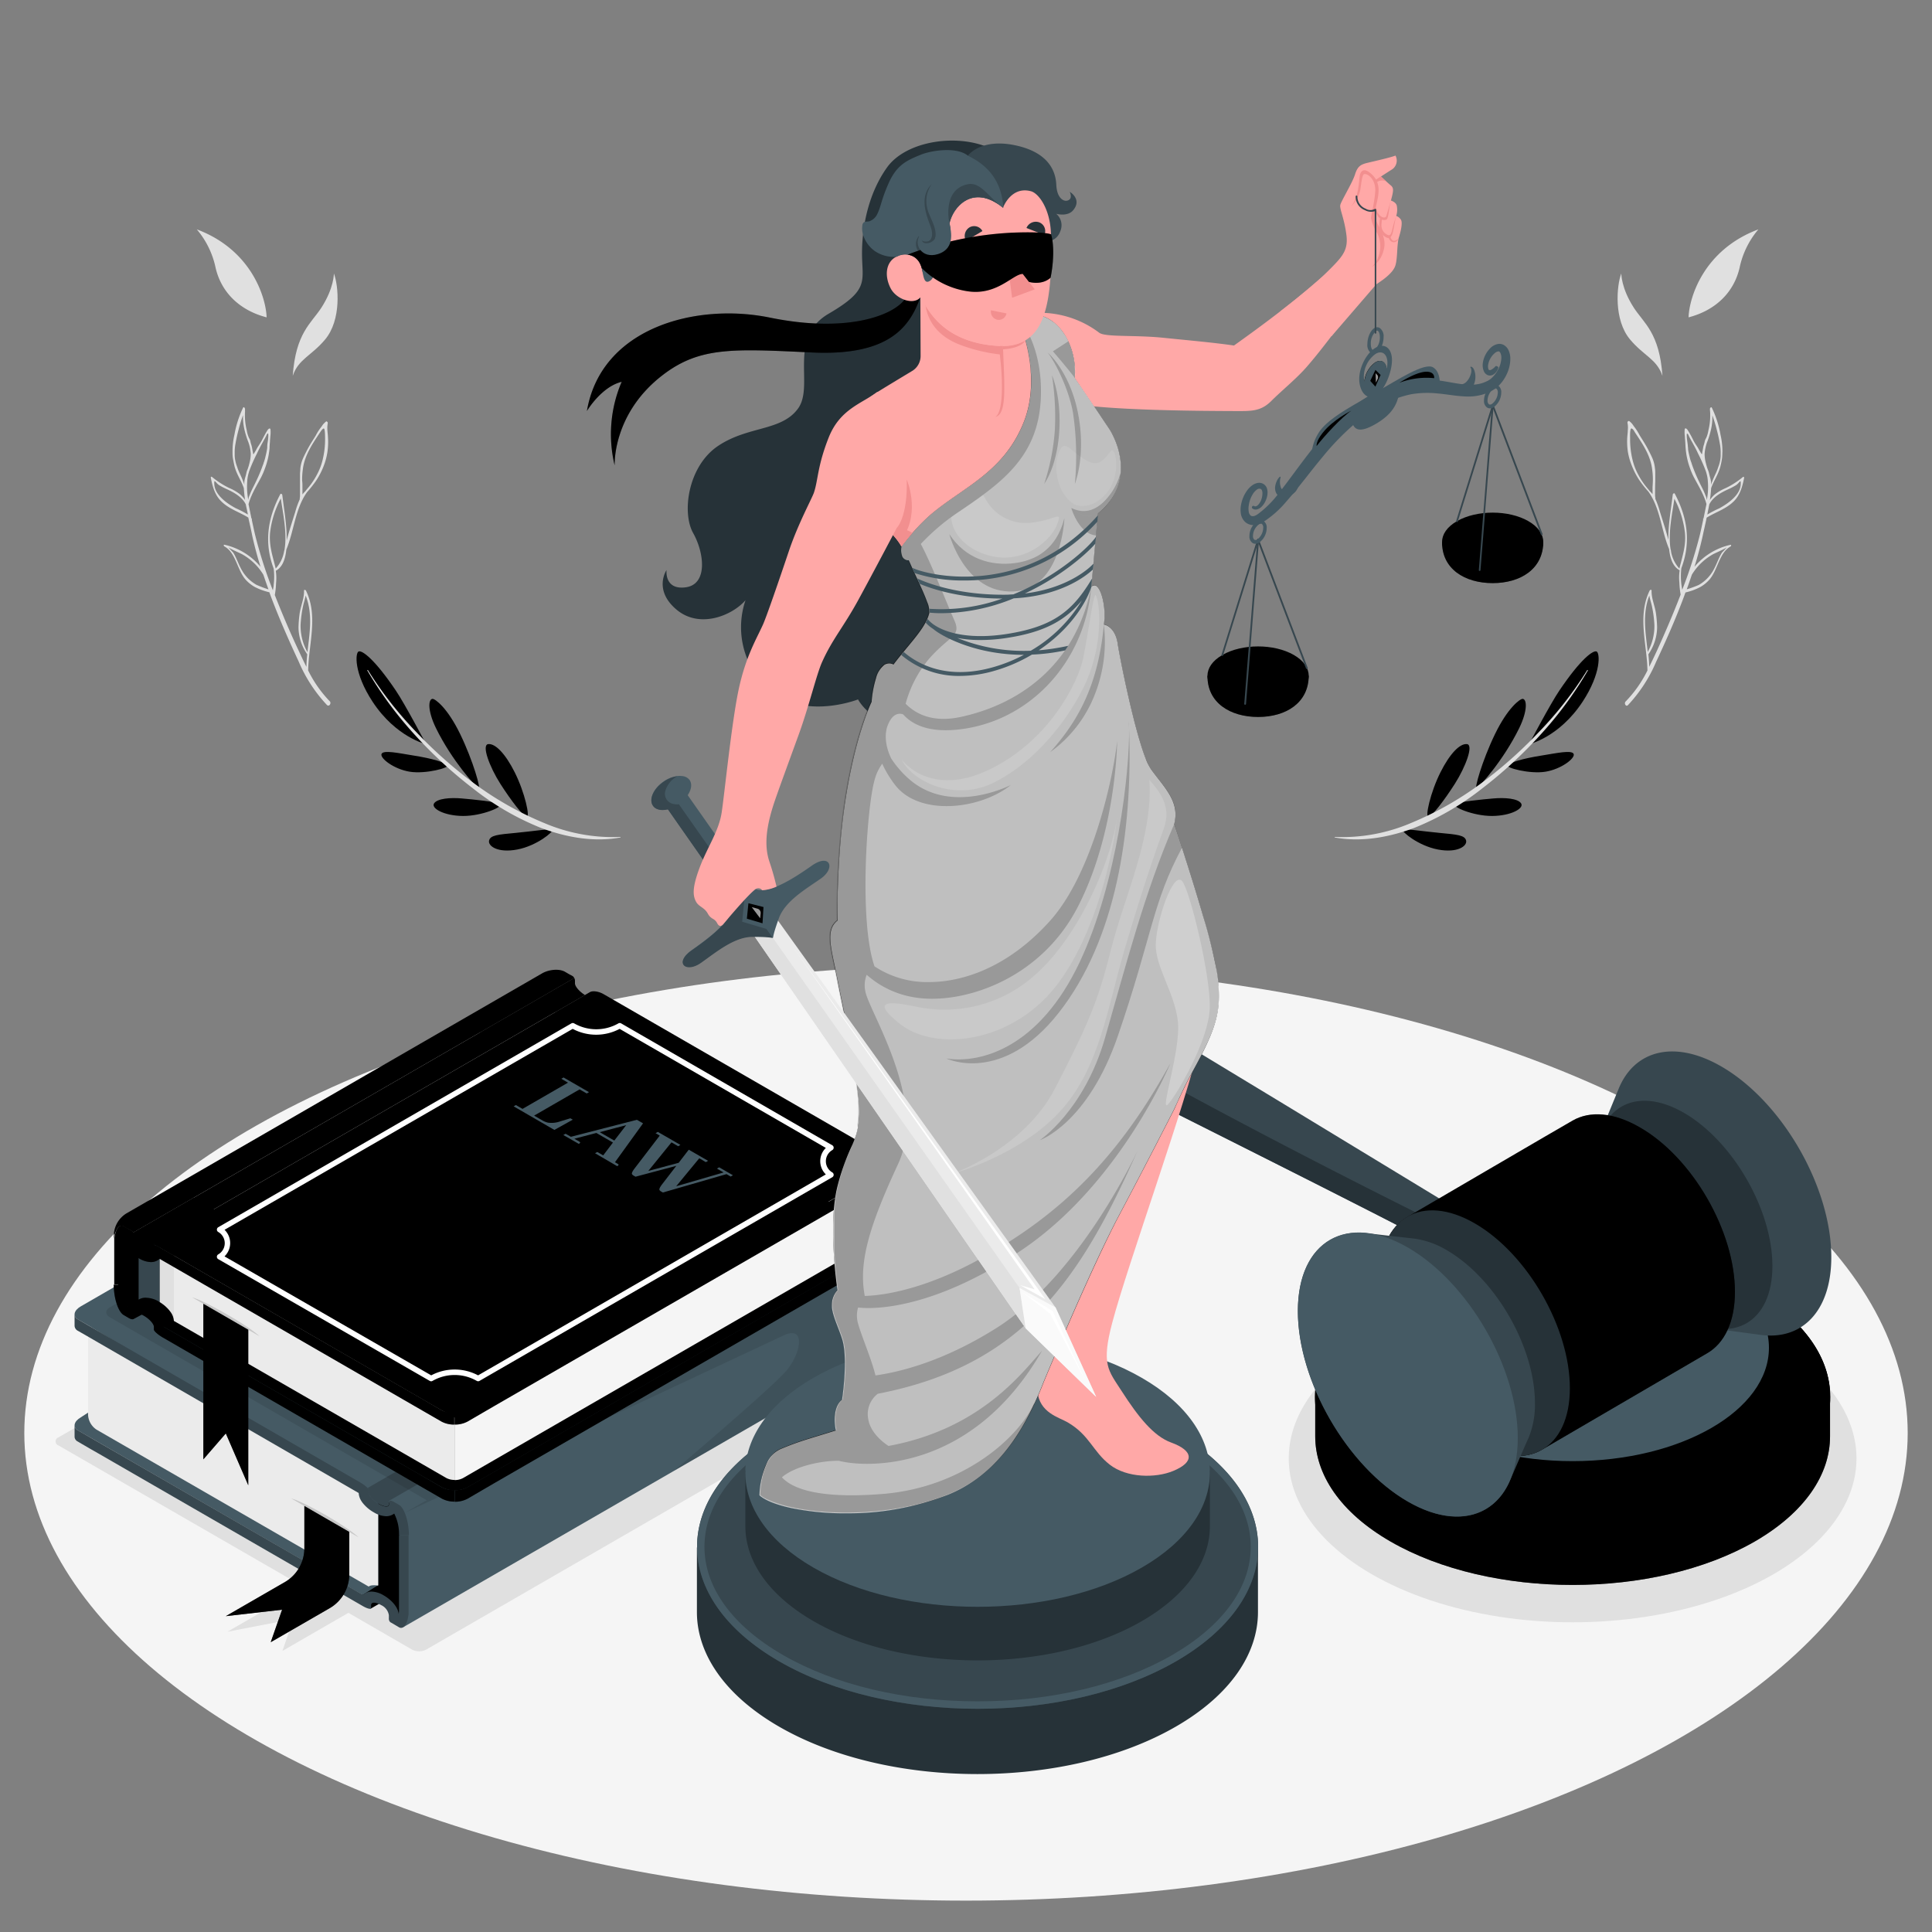 <svg xmlns="http://www.w3.org/2000/svg" viewBox="0 0 500 500"><rect x="0" y="0" width="500" height="500" fill="#808080" stroke="none"/><g id="freepik--Floor--inject-79"><ellipse id="freepik--floor--inject-79" cx="250" cy="370.86" rx="243.71" ry="121.02" style="fill:#f5f5f5"></ellipse></g><g id="freepik--Shadows--inject-79"><path id="freepik--Shadow--inject-79" d="M106.64,426.92,90.17,417.4l-17.08,9.86L75.94,419l-17.08,3.29,19.92-11.51L15.14,374.08a1.11,1.11,0,0,1,0-2.1l119.61-68.74a4,4,0,0,1,3.64,0l91.31,52.64a1.11,1.11,0,0,1,0,2.1L110.28,426.92A4,4,0,0,1,106.64,426.92Z" style="fill:#e0e0e0"></path><ellipse id="freepik--shadow--inject-79" cx="406.99" cy="377.43" rx="73.47" ry="42.42" style="fill:#e0e0e0"></ellipse></g><g id="freepik--Plants--inject-79"><g id="freepik--Leaves--inject-79"><g id="freepik--leaves--inject-79"><path d="M110.29,192.6s-7.78-1.75-13.87-11c-4.89-7.46-4.48-12.64-3.61-13s4.07,1.87,9.62,10.1C104.74,182.09,110.29,192.6,110.29,192.6Z" style="fill:#000000"></path><path d="M123.82,204c-.77-.5-6.82-7.07-11-15.58-2.21-4.54-2-7.5-.87-7.56.66,0,3.82,2.25,7.16,9.15S124.59,204.49,123.82,204Z" style="fill:#000000"></path><path d="M115.84,198c-.69-.65-3.72-1.68-9-2.5-3.55-.56-7.65-1.48-8.1-.38s3.19,3.94,7.31,4.6S116.53,198.67,115.84,198Z" style="fill:#000000"></path><path d="M129.45,208.12c-.87-.65-7.14-1.24-10-1.49s-6.26,0-7.11,1.28,2.59,3.23,7.49,3.26S130.32,208.77,129.45,208.12Z" style="fill:#000000"></path><path d="M136.34,211.44c-.87-.08-4.13-4.32-6.87-8.62s-4.93-10.07-3.1-10.25,4.41,2.47,6.83,7.28C135.88,205.19,137.21,211.52,136.34,211.44Z" style="fill:#000000"></path><path d="M142.93,214.79c-.35-.44-4.82.33-9.47.76s-6.58.61-6.89,2,2.22,3.27,7.31,2.3S143.28,215.22,142.93,214.79Z" style="fill:#000000"></path><path d="M95.08,173.53a96.72,96.72,0,0,0,12.16,16.52A114.79,114.79,0,0,0,122.35,204a70.9,70.9,0,0,0,17.84,10.34c6.46,2.38,13.56,3.66,20.35,2.4a.06.06,0,0,0,.06-.08.06.06,0,0,0-.07-.06,45.29,45.29,0,0,1-19.8-3.65A84.61,84.61,0,0,1,123.06,203a113.12,113.12,0,0,1-15.28-13.5,96.06,96.06,0,0,1-12.57-16.09.08.08,0,0,0-.1,0A.07.07,0,0,0,95.08,173.53Z" style="fill:#e0e0e0"></path></g><g id="freepik--leaves--inject-79"><path d="M75.76,97.27c.78-11.13,4.78-13.58,7.4-17.62,3.31-5.11,3.25-8.88,3.25-8.88,1.21,3.15,2,12-2.28,17.1C80.56,92.12,77.22,92.93,75.76,97.27Z" style="fill:#e0e0e0"></path><path d="M69,82.13c-6.73-1.74-11.64-6.21-13.19-12.77a22.43,22.43,0,0,0-4.88-10C65.2,64.69,68.85,77.16,69,82.13Z" style="fill:#e0e0e0"></path></g><path id="freepik--Leavesz--inject-79" d="M85.36,181.51a31.34,31.34,0,0,1-5.61-8c.13-6.94,2.64-14-.55-20.63-.12-.24-.54-.35-.52,0,.07,2-.9,4.05-1.15,6a30.14,30.14,0,0,0-.28,3.54,12.49,12.49,0,0,0,2.26,6.91c-.11,1.08-.19,2.17-.21,3.25-.75-1.48-1.45-3-2.14-4.48C75,163.5,73,158.76,71.12,154a21.74,21.74,0,0,0,.33-3.16,12.08,12.08,0,0,0-.08-3.12c1.88-1,2.5-3.31,2.73-5.48,2-4.82,2.27-10.53,5.34-14.84a30.3,30.3,0,0,0,2.43-3.09,19.69,19.69,0,0,0,1.83-3.53,17.11,17.11,0,0,0,1-3.56,17.74,17.74,0,0,0,.17-4.12c0-.53-.1-1-.12-1.58a6.76,6.76,0,0,1,0-1.49c0-.28.22-.74-.1-.88-.1-.11-.23-.18-.34,0a5.62,5.62,0,0,0-.7.68c-.23.3-.41.62-.65.9a13.74,13.74,0,0,0-1.25,2c-.74,1.21-1.52,2.38-2.18,3.64-.43.84-.87,1.67-1.23,2.54a8.87,8.87,0,0,0-.58,2.44c0,.47-.07.91-.08,1.38,0,.65,0,1.28,0,1.93,0,1,0,2.11,0,3.16q0,.36,0,.72a2.79,2.79,0,0,0-.07.69s0,0,0,0a22.91,22.91,0,0,0-1.18,3.32c-.75,2.38-1.55,4.84-2.2,7.31.07-3.93-.67-7.84-1.13-11.73,0-.22-.38-.51-.53-.22-3.31,6.25-4.2,12.62-1.7,19.25a17.36,17.36,0,0,1,0,4.2c0,.46-.14.94-.21,1.43A117.41,117.41,0,0,1,66,138.33c-.3-1.28-.57-2.56-.84-3.83a.16.16,0,0,0,0-.23c0-.05-.06-.07-.09-.12-.26-1.23-.5-2.46-.75-3.68a13.9,13.9,0,0,1,.6-1.75c.73-1.79,1.73-3.44,2.63-5.14a18.19,18.19,0,0,0,1-2.31A19.49,19.49,0,0,0,69.76,116c0-.59.06-1.19.11-1.79,0-.38.06-.77.08-1.15a8.74,8.74,0,0,0,.06-1.84c-.09-.67-.6-.17-.81.15-.55.86-1,1.77-1.47,2.67s-1,1.5-1.39,2.3c-.12.23-.26.46-.4.68a2.54,2.54,0,0,1-.36.54c-.09-.1-.09-.35-.12-.47-.06-.3-.13-.6-.18-.9A6.3,6.3,0,0,0,65,115c-.11-.32-.17-.65-.25-1a3.32,3.32,0,0,0-.34-.71,8.3,8.3,0,0,1-.55-1.92,16.15,16.15,0,0,1-.45-4.85c0-.22,0-.45,0-.67s-.32-.7-.5-.34a26.72,26.72,0,0,0-2.24,7,18.7,18.7,0,0,0-.49,4.34c0,.61,0,1.2.11,1.81s.23,1.28.38,1.91c.53,2.16,1.72,3.69,2.43,5.74.07,1,.17,2,.32,3.07a7.53,7.53,0,0,0-1.37-1.52,12.58,12.58,0,0,0-2.76-1.58,22.09,22.09,0,0,1-4.42-2.85c-.17-.14-.35,0-.31.21.42,2.14,1,4.39,2.6,6,2,2.07,4.74,2.84,7.1,4.31.34,1.56.71,3.1,1,4.61.6,2.74,1.33,5.45,2.16,8.12a16.93,16.93,0,0,0-9.32-5.7c-.32-.06-.21.34,0,.45,2.89,1.54,3.31,6.12,5.44,8.55a9.25,9.25,0,0,0,2.33,1.89,15.93,15.93,0,0,0,3.84,1.41c.2.54.39,1.09.6,1.63,2.11,5.54,4.52,11,7,16.32a38,38,0,0,0,7.3,11.22C85.19,183,85.81,182,85.36,181.51ZM64.11,114a10.74,10.74,0,0,1,.79,3.49,9.45,9.45,0,0,1-.31,2.24,17.16,17.16,0,0,1-.5,1.69,5.37,5.37,0,0,0-.3.85q-.1.51-.24,1a7.75,7.75,0,0,0-.27,1.08,2.79,2.79,0,0,0,0,1.15,29.16,29.16,0,0,0-1.3-3.11,13.2,13.2,0,0,1-.61-1.58,9.49,9.49,0,0,1-.45-1.49,8,8,0,0,1-.18-1.38c0-.36,0-.72,0-1.08a11.21,11.21,0,0,1,.14-1.63,40,40,0,0,1,.87-4.05,34.56,34.56,0,0,1,1.15-3.75,14.56,14.56,0,0,0,.34,3.66A23.08,23.08,0,0,0,64.11,114Zm4,6.14a41,41,0,0,1-1.92,4.6c-.33.72-.73,1.44-1.07,2.18-.19.4-.36.81-.52,1.24a3.24,3.24,0,0,0-.34,1.23,18.08,18.08,0,0,1-.26-5c0-.31.07-.63.11-.94a12.07,12.07,0,0,1,.44-1.67,43,43,0,0,1,1.94-4.39q.38-.81.78-1.59c.51-1,1.08-1.93,1.58-2.91.07-.13.27-.65.44-.71s.16.51.15.64c0,.83-.2,1.66-.27,2.48,0,.33,0,.67-.07,1-.1.71-.29,1.41-.45,2.12a10.17,10.17,0,0,1-.3,1c0,.09-.07.19-.1.29S68.17,120,68.13,120.18Zm-4,13a27,27,0,0,0-3.09-1.61c-2.2-1.18-5.42-3.39-5.56-6.21-.08-1.61.33-.37,1.22.22a18.46,18.46,0,0,0,2.21,1.14c1.88.88,3.78,2,4.71,3.83C63.79,131.42,64,132.3,64.15,133.17Zm14.16-5.24c0-.07,0-.32,0-.41s0-.3,0-.44c0-.3,0-.6,0-.9,0-.6,0-1.2-.08-1.79a19,19,0,0,1,.2-3c.43-3.49,2.48-6.51,4.38-9.37.16-.23.62-1,1-1.1s.35,2.24.36,2.52a22.2,22.2,0,0,1-.61,5.5,15.5,15.5,0,0,1-1.45,3.84,18.52,18.52,0,0,1-2.26,3.41c-.3.35-.56.66-.81,1A4.64,4.64,0,0,0,78.31,127.93Zm-6.93,19.18c-.78-3.22-1.8-6-1.42-9.44A25,25,0,0,1,72.67,129c.54,3.77,1.65,8.81,1,13,0,.22-.1.44-.14.65,0,0,0,0,0,0A8.8,8.8,0,0,1,71.38,147.11Zm-5,4.25A10.07,10.07,0,0,1,62.29,147c-.69-1.29-1.14-2.72-1.94-4,0,0-.86-.91-1.25-1.35.75.54,3.22,1.58,3.65,1.84a15,15,0,0,1,5.41,5.25c.43,1.26.86,2.54,1.32,3.79A29.41,29.41,0,0,1,66.4,151.36Zm13.18,17.36a13.89,13.89,0,0,1-1.73-6.92,30.62,30.62,0,0,1,.71-5.22c.2-.8.46-1.6.6-2.42C81,158.86,80.12,163.8,79.58,168.72Z" style="fill:#e0e0e0"></path><g id="freepik--leaves--inject-79"><path d="M395.71,192.6s7.78-1.75,13.87-11c4.89-7.46,4.48-12.64,3.61-13s-4.07,1.87-9.62,10.1C401.26,182.09,395.71,192.6,395.71,192.6Z" style="fill:#000000"></path><path d="M382.18,204c.77-.5,6.82-7.07,11-15.58,2.21-4.54,2-7.5.87-7.56-.66,0-3.82,2.25-7.16,9.15S381.41,204.49,382.18,204Z" style="fill:#000000"></path><path d="M390.16,198c.69-.65,3.72-1.68,9-2.5,3.55-.56,7.65-1.48,8.1-.38s-3.19,3.94-7.31,4.6S389.47,198.67,390.16,198Z" style="fill:#000000"></path><path d="M376.55,208.12c.87-.65,7.14-1.24,10-1.49s6.26,0,7.11,1.28-2.59,3.23-7.49,3.26S375.68,208.77,376.55,208.12Z" style="fill:#000000"></path><path d="M369.66,211.44c.87-.08,4.13-4.32,6.87-8.62s4.93-10.07,3.1-10.25-4.41,2.47-6.83,7.28C370.12,205.19,368.79,211.52,369.66,211.44Z" style="fill:#000000"></path><path d="M363.07,214.79c.35-.44,4.82.33,9.47.76s6.58.61,6.89,2-2.22,3.27-7.31,2.3S362.72,215.22,363.07,214.79Z" style="fill:#000000"></path><path d="M410.92,173.53a96.72,96.72,0,0,1-12.16,16.52A114.79,114.79,0,0,1,383.65,204a70.9,70.9,0,0,1-17.84,10.34c-6.46,2.38-13.56,3.66-20.35,2.4a.06.06,0,0,1-.06-.08.06.06,0,0,1,.07-.06,45.29,45.29,0,0,0,19.8-3.65A84.61,84.61,0,0,0,382.94,203a113.12,113.12,0,0,0,15.28-13.5,96.06,96.06,0,0,0,12.57-16.09.08.08,0,0,1,.1,0A.07.07,0,0,1,410.92,173.53Z" style="fill:#e0e0e0"></path></g><g id="freepik--leaves--inject-79"><path d="M430.24,97.27c-.78-11.13-4.78-13.58-7.4-17.62-3.31-5.11-3.25-8.88-3.25-8.88-1.21,3.15-2,12,2.28,17.1C425.44,92.12,428.78,92.93,430.24,97.27Z" style="fill:#e0e0e0"></path><path d="M437,82.13c6.73-1.74,11.64-6.21,13.19-12.77a22.43,22.43,0,0,1,4.88-10C440.8,64.69,437.15,77.16,437,82.13Z" style="fill:#e0e0e0"></path></g><path id="freepik--leavesz--inject-79" d="M421.3,182.5a38,38,0,0,0,7.3-11.22c2.51-5.35,4.92-10.78,7-16.32.21-.54.4-1.09.6-1.63a15.93,15.93,0,0,0,3.84-1.41A9.25,9.25,0,0,0,442.4,150c2.13-2.43,2.55-7,5.44-8.55.18-.11.29-.51,0-.45a16.93,16.93,0,0,0-9.32,5.7c.83-2.67,1.56-5.38,2.16-8.12.32-1.51.69-3.05,1-4.61,2.36-1.47,5.08-2.24,7.1-4.31,1.59-1.61,2.18-3.86,2.6-6,0-.19-.14-.35-.31-.21a22.09,22.09,0,0,1-4.42,2.85,12.58,12.58,0,0,0-2.76,1.58,7.53,7.53,0,0,0-1.37,1.52c.15-1,.25-2,.32-3.07.71-2,1.9-3.58,2.43-5.74.15-.63.29-1.27.38-1.91s.07-1.2.11-1.81a18.7,18.7,0,0,0-.49-4.34,26.72,26.72,0,0,0-2.24-7c-.18-.36-.53.1-.5.34s0,.45.05.67a16.15,16.15,0,0,1-.45,4.85,8.3,8.3,0,0,1-.55,1.92,3.32,3.32,0,0,0-.34.71c-.08.32-.14.65-.25,1a6.3,6.3,0,0,0-.27,1.14c-.05.3-.12.6-.18.9,0,.12,0,.37-.12.47a2.54,2.54,0,0,1-.36-.54c-.14-.22-.28-.45-.4-.68-.42-.8-1-1.5-1.39-2.3s-.92-1.81-1.47-2.67c-.21-.32-.72-.82-.81-.15a8.74,8.74,0,0,0,.06,1.84c0,.38.05.77.08,1.15.05.6.06,1.2.11,1.79a19.49,19.49,0,0,0,1.16,5.28,18.19,18.19,0,0,0,1,2.31c.9,1.7,1.9,3.35,2.63,5.14a13.9,13.9,0,0,1,.6,1.75c-.25,1.22-.49,2.45-.75,3.68l-.09.12a.16.16,0,0,0,0,.23c-.27,1.27-.54,2.55-.84,3.83a117.41,117.41,0,0,1-4.6,14.35c-.07-.49-.16-1-.21-1.43a17.36,17.36,0,0,1,0-4.2c2.5-6.63,1.61-13-1.7-19.25-.15-.29-.5,0-.53.22-.46,3.89-1.2,7.8-1.13,11.73-.65-2.47-1.45-4.93-2.2-7.31a22.91,22.91,0,0,0-1.18-3.32s0,0,0,0a2.79,2.79,0,0,0-.07-.69q0-.36,0-.72c0-1,0-2.11.05-3.16,0-.65,0-1.28,0-1.93,0-.47,0-.91-.08-1.38a8.87,8.87,0,0,0-.58-2.44c-.36-.87-.8-1.7-1.23-2.54-.66-1.26-1.44-2.43-2.18-3.64a13.74,13.74,0,0,0-1.25-2c-.24-.28-.42-.6-.65-.9a5.62,5.62,0,0,0-.7-.68c-.11-.13-.24-.06-.34,0-.32.14-.13.6-.1.88a6.76,6.76,0,0,1,0,1.49c0,.53-.08,1-.12,1.58a17.74,17.74,0,0,0,.17,4.12,17.11,17.11,0,0,0,1.05,3.56,19.69,19.69,0,0,0,1.83,3.53,30.3,30.3,0,0,0,2.43,3.09c3.07,4.31,3.3,10,5.34,14.84.23,2.17.85,4.47,2.73,5.48a12.08,12.08,0,0,0-.08,3.12,21.74,21.74,0,0,0,.33,3.16c-1.85,4.81-3.88,9.55-6,14.23-.69,1.5-1.39,3-2.14,4.48,0-1.08-.1-2.17-.21-3.25a12.49,12.49,0,0,0,2.26-6.91,30.14,30.14,0,0,0-.28-3.54c-.25-2-1.22-4-1.15-6,0-.38-.4-.27-.52,0-3.19,6.65-.68,13.69-.55,20.63a31.34,31.34,0,0,1-5.61,8C420.19,182,420.81,183,421.3,182.5Zm21.51-71.35a14.56,14.56,0,0,0,.34-3.66,34.56,34.56,0,0,1,1.15,3.75,40,40,0,0,1,.87,4.05,11.21,11.21,0,0,1,.14,1.63c0,.36,0,.72,0,1.08a8,8,0,0,1-.18,1.38,9.49,9.49,0,0,1-.45,1.49,13.2,13.2,0,0,1-.61,1.58,29.16,29.16,0,0,0-1.3,3.11,2.79,2.79,0,0,0,0-1.15,7.75,7.75,0,0,0-.27-1.08q-.13-.51-.24-1a5.37,5.37,0,0,0-.3-.85,17.16,17.16,0,0,1-.5-1.69,9.45,9.45,0,0,1-.31-2.24,11,11,0,0,1,.79-3.49A23.08,23.08,0,0,0,442.81,111.15Zm-5.08,8.61c0-.1-.07-.2-.1-.29a10.17,10.17,0,0,1-.3-1c-.16-.71-.35-1.41-.45-2.12,0-.33-.05-.67-.07-1-.07-.82-.26-1.65-.27-2.48,0-.13-.07-.73.15-.64s.37.58.44.71c.5,1,1.07,1.93,1.58,2.91q.41.78.78,1.59a43,43,0,0,1,1.94,4.39,12.07,12.07,0,0,1,.44,1.67c.05.31.09.63.11.94a18.08,18.08,0,0,1-.26,5,3.24,3.24,0,0,0-.34-1.23c-.16-.43-.33-.84-.52-1.24-.34-.74-.74-1.46-1.07-2.18a41,41,0,0,1-1.92-4.6C437.83,120,437.78,119.9,437.73,119.76Zm4.63,10.78c.93-1.86,2.83-2.95,4.71-3.83a18.46,18.46,0,0,0,2.21-1.14c.89-.59,1.3-1.83,1.22-.22-.14,2.82-3.36,5-5.56,6.21a27,27,0,0,0-3.09,1.61C442,132.3,442.21,131.42,442.36,130.54ZM427,127.16c-.25-.32-.51-.63-.81-1a18.52,18.52,0,0,1-2.26-3.41,15.5,15.5,0,0,1-1.45-3.84,22.2,22.2,0,0,1-.61-5.5c0-.28-.1-2.62.36-2.52s.79.87.95,1.1c1.9,2.86,3.95,5.88,4.38,9.37a19,19,0,0,1,.2,3c0,.59-.06,1.19-.08,1.79,0,.3,0,.6,0,.9,0,.14,0,.29,0,.44s0,.34,0,.41A4.64,4.64,0,0,0,427,127.16Zm5.47,15.56s0,0,0,0c0-.21-.1-.43-.14-.65-.65-4.19.46-9.23,1-13a25,25,0,0,1,2.71,8.64c.38,3.45-.64,6.22-1.42,9.44A8.8,8.8,0,0,1,432.46,142.72Zm4.06,9.8c.46-1.25.89-2.53,1.32-3.79a15,15,0,0,1,5.41-5.25c.43-.26,2.9-1.3,3.65-1.84-.39.44-1.23,1.35-1.25,1.35-.8,1.24-1.25,2.67-1.94,4a10.07,10.07,0,0,1-4.11,4.41A29.41,29.41,0,0,1,436.52,152.52Zm-9.68,1.64c.14.82.4,1.62.6,2.42a30.62,30.62,0,0,1,.71,5.22,13.89,13.89,0,0,1-1.73,6.92C425.88,163.8,425,158.86,426.84,154.16Z" style="fill:#e0e0e0"></path></g></g><g id="freepik--Book--inject-79"><g id="freepik--Books--inject-79"><path d="M95.89,416.35l2.87-1.66a4.67,4.67,0,0,0-2.41-.17C95.59,414.88,95.89,416.35,95.89,416.35Z"></path><path d="M93.91,414.54a3.49,3.49,0,0,1,5.13,0c2.79,2.56,2.94,5.11,4.1,5.07s1.14-20.51,1.14-20.51l-11,10.25Z"></path><path d="M209.43,340.11l.18-.1-1.77-1-76.07-43.92L20.92,366.8c-1.83,1.06-2.16,2.59-.73,3.41l2.6,1.49L93.9,412.78l.5-.37Z" style="fill:#455a64"></path><path d="M103.39,389.41l-5.51-1.13v22.05c3.32,1.41,5.43,2.74,5.78,5.52Z" style="fill:#000000"></path><path d="M95.44,410.62,25,370a4.9,4.9,0,0,1-2.21-3.83V344.38L93.91,385.8s.85,3.07,3.37,4,.6,2,.6,2v18.54C95.7,410.07,95.44,410.62,95.44,410.62Z" style="fill:#ebebeb"></path><path d="M101.94,388.66c-.73-.42-1.3-.45-1.3-.05v.69c0,.76-1.17.72-2.61-.11s-2.61-2.12-2.61-2.88v-.69c0-.4-1-1.28-2.19-2L207.84,318l1.77,1a1.64,1.64,0,0,1,.44.95v.69c0,.76,1.16,2.05,2.59,2.88s2.61.87,2.61.11v-.69c0-.4.57-.37,1.3.05Z" style="fill:#37474f"></path><path d="M209.43,319.1l.18-.1-1.77-1-76.07-43.92-110.85,64c-1.83,1.05-2.16,2.58-.73,3.4l2.6,1.49L93.91,385.8Z" style="fill:#455a64"></path><path d="M215.27,322.26,100.75,388.38l4,3.14,114.15-65.91a4.45,4.45,0,0,0-1.53-2.13Z" style="fill:#455a64"></path><path d="M218.46,355.23l.21-.15a.49.49,0,0,0,.13-.12,1.92,1.92,0,0,0,.23-.31.91.91,0,0,0,.11-.16,2.66,2.66,0,0,0,.29-.64,5.79,5.79,0,0,0,.23-.74c.07-.28.12-.56.17-.87a3,3,0,0,0,.06-.52c0-.14,0-.27,0-.43,0-.31,0-.65,0-1V331.38a15.71,15.71,0,0,0-1.06-5.77L104.76,391.52l-.48,29.64,114.14-65.91Z" style="fill:#455a64"></path><path d="M104.76,391.52h0s89.9-42.08,98.08-45.93c5.4-2.55,4.77,3.83,1,8.76-3,3.94-29.48,26.34-29.48,26.34l29.37-17,14.69-8.48,0,0,.21-.15a.49.49,0,0,0,.13-.12,1.92,1.92,0,0,0,.23-.31.91.91,0,0,0,.11-.16,2.66,2.66,0,0,0,.29-.64,5.79,5.79,0,0,0,.23-.74c.07-.28.12-.56.17-.87a3,3,0,0,0,.06-.52c0-.14,0-.27,0-.43,0-.31,0-.65,0-1V331.38a15.71,15.71,0,0,0-1.06-5.77Z" style="opacity:0.1"></path><path d="M105.82,397.29h-2.56a11.54,11.54,0,0,0-1.24-5.58,3.41,3.41,0,0,1-2.09.69,6.68,6.68,0,0,1-3.18-1,9.8,9.8,0,0,1-3-2.59c-.05-.08-.11-.15-.15-.23a4.24,4.24,0,0,1-.77-2.19L25.41,347.44l-2.29-1.33-2.93-1.68a1.55,1.55,0,0,1-.89-1.32v-3a1.58,1.58,0,0,0,.89,1.36l0,0L28,346l65.25,37.67c1.21.71,2.21,1.59,2.21,2v.69a2.12,2.12,0,0,0,.6,1.21,7.28,7.28,0,0,0,2,1.67c1.45.83,2.61.87,2.61.1v-.69c0-.39.57-.37,1.3.06l1.29.75C104.65,390.23,105.82,393.77,105.82,397.29Z" style="fill:#37474f"></path><path d="M103.26,397.29v18.92c0,.27,0,.54,0,.79l-.07.64a.17.17,0,0,1,0,.07c-.23-2-2.17-3.85-3.86-4.81a6.5,6.5,0,0,0-3.12-1,3.37,3.37,0,0,0-2.28.85l-.23-.13-.45-.27L28,374.7l-3.74-2.15-1.07-.63L20,370.09a1.5,1.5,0,0,1-.7-1.22v3A1.45,1.45,0,0,0,20,373l0,0,1.16.68.73.42c.43.24.85.5,1.25.73s.54.32.78.44l.55.32,1,.57,51.83,29.9,16.54,9.56c1.18.69,2.14.93,2.2.57a.62.62,0,0,0,0-.12v-.67c0-.83,1.16-.83,2.6,0a3.48,3.48,0,0,1,2,2.61v.82a1.22,1.22,0,0,0,.38,1l.39.21.81.48,1,.59a1,1,0,0,0,1.29-.12.45.45,0,0,0,.13-.11,1.39,1.39,0,0,0,.23-.31h0a1,1,0,0,0,.12-.16,3.76,3.76,0,0,0,.29-.64,5.34,5.34,0,0,0,.23-.74c.06-.28.11-.56.17-.87a4.12,4.12,0,0,0,.06-.52c0-.14,0-.27,0-.42,0-.32,0-.65,0-1V397.29Z" style="fill:#37474f"></path><path d="M218.91,325.61,110.42,388.25l-82-47.35c-1.23-.7-1.23-1.85,0-2.56l107.35-62L207.83,318h0l1.78,1a1.66,1.66,0,0,1,.43.95v.69c0,.76,1.17,2.05,2.6,2.89a1.63,1.63,0,0,0,.23.11l2.39-1.38,1.13.65.16.08h0l.85.49A4.42,4.42,0,0,1,218.91,325.61Z" style="opacity:0.1"></path><path d="M34.52,341.37l3.26-1.74-3-.71A2.23,2.23,0,0,0,34.52,341.37Z" style="fill:#000000"></path><path d="M34.52,341.37l3.26-1.74-3-.71A2.23,2.23,0,0,0,34.52,341.37Z" style="opacity:0.5"></path><path d="M121,384.92a7.33,7.33,0,0,1-6.64,0l-74.52-43,111.55-63.36L154,277l74.52,42c1.83,1.06,1.83,2.79,0,3.83Z" style="fill:#000000"></path><path d="M93,304.69l-26,15-16.83-9.72L30.62,321.24V334.3c0,1.71,1.92,4.14,2.62,3.74A18.88,18.88,0,0,1,37,339.37a27.88,27.88,0,0,1,5.4,4l59.72-33.43Z" style="fill:#000000"></path><path d="M93,304.69l-26,15-16.83-9.72L30.62,321.24V334.3c0,1.71,1.92,4.14,2.62,3.74A18.88,18.88,0,0,1,37,339.37a27.88,27.88,0,0,1,5.4,4l59.72-33.43Z" style="opacity:0.15"></path><path d="M41.36,322.81V337l-.23-.14a6.67,6.67,0,0,0-3.18-1,3.28,3.28,0,0,0-2.09.49V319.63Z" style="fill:#37474f"></path><path d="M45,341.86a4.38,4.38,0,0,0-.94-2.42,7.52,7.52,0,0,0-.92-1.05l-.31-.3-.41-.35-.34-.25a8.73,8.73,0,0,0-.74-.5V322.87L45,325v-.07Z" style="fill:#e0e0e0"></path><path d="M30.62,334.3c0,1.71,1.92,4.14,2.62,3.74h0l2.61-1.7V325.57l-2.62-4.51-1.42-.51-1.19.69Z" style="opacity:0.4"></path><path d="M117.67,366.87V383a4.48,4.48,0,0,1-2.21-.52l-8.18-4.72L45,341.85V324.91Z" style="fill:#ebebeb"></path><path d="M49.72,335.75l17.43,10.07s-1.81-1.89-8.71-5.83C51.72,336.16,49.72,335.75,49.72,335.75Z" style="opacity:0.15"></path><path d="M226.64,306.1v12.22a4.9,4.9,0,0,1-2.21,3.83L128,377.8l-8.16,4.72a4.51,4.51,0,0,1-2.21.52V368.69Z" style="fill:#f5f5f5"></path><path d="M151.38,257.51,39.83,321.92v1.5c0,.83-1.17,1.13-2.6.3s-2.6-1.86-2.6-3.29L34.49,319l113.66-65.62.46-.27a1.46,1.46,0,0,1,.19.69v.69C148.8,255.33,150,256.66,151.38,257.51Z" style="fill:#000000"></path><path d="M151.38,257.51,39.83,321.92v1.5c0,.83-1.17,1.13-2.6.3s-2.6-1.86-2.6-3.29L34.49,319l113.66-65.62.46-.27a1.46,1.46,0,0,1,.19.69v.69C148.8,255.33,150,256.66,151.38,257.51Z" style="opacity:0.1"></path><path d="M114.35,365,41.48,322.87c-.93-.48-1.77-.87-2.13-.68l.48-.27,111.55-64.41,1.31-.76c.72-.41,2.29-.18,3.51.53L228.51,299c1.83,1.06,1.83,2.78,0,3.83L121,365A7.33,7.33,0,0,1,114.35,365Z" style="fill:#000000"></path><path d="M132.93,286.32l.58-.34,1.72,1L147,280.19l-1.73-1,.58-.34,6.58,3.8-.58.34L150,281.93l-11.77,6.79,2.22,1.29a5.26,5.26,0,0,0,1.36.53,6.64,6.64,0,0,0,3.15-.32l2.65-.81.63.36-4.77,2.65Z" style="fill:#455a64"></path><path d="M154,298.46l.58-.33,1.53.88,2.52-3.32-4.29-2.48-5.69,1.49,1.21.7.21.15c.16.12.07.29-.28.48l-4-2.29.58-.33,1.38.79,17.07-4.4,1.6.92-7.27,10.07.65.37a1.27,1.27,0,0,1,.21.15c.16.13.07.29-.28.49Zm8.06-7.27L155.21,293l3.77,2.18Z" style="fill:#455a64"></path><path d="M171.15,308.39a1.28,1.28,0,0,1-.48-.42q-.16-.36.63-1.41l3.73-4.84-10.56,2.81-.43-.25a1.14,1.14,0,0,1-.48-.42q-.17-.35.63-1.41l6.55-8.56-1.08-.62.58-.34,5.85,3.37-.58.34-1.73-1-6,7.4,7.86-2.11,2.61-3.39,5,2.88-.58.34-1.7-1L175,307l12.27-3.57-1.73-1,.58-.33,3.56,2.05-.58.34-1.08-.63-16.47,4.76Z" style="fill:#455a64"></path><path d="M111.59,357.48a.81.81,0,0,1-.36-.1L56.49,325.87a.71.71,0,0,1,0-1.24,3.34,3.34,0,0,0,0-5.79.7.7,0,0,1-.36-.61.73.73,0,0,1,.36-.63l91.39-52.75a.7.7,0,0,1,.71,0,11.53,11.53,0,0,0,11.45,0,.7.7,0,0,1,.71,0L215.4,296.4a.71.71,0,0,1,.35.62.72.72,0,0,1-.35.62,3.34,3.34,0,0,0,0,5.78.72.72,0,0,1,.35.62.71.71,0,0,1-.35.62l-91.3,52.71a.71.71,0,0,1-.72,0,11.49,11.49,0,0,0-11.43,0A.75.75,0,0,1,111.59,357.48ZM58.14,325.17l53.46,30.77a12.93,12.93,0,0,1,12.13,0l90-52a4.78,4.78,0,0,1,0-6.86l-53.37-30.81a12.94,12.94,0,0,1-12.15,0l-90.1,52a4.78,4.78,0,0,1,0,6.87Z" style="fill:#fff"></path><path d="M148.61,253.12l-.46.27L34.49,319a.9.9,0,0,0-.25-.31l-.38-.22L33,318l-1-.59a1.05,1.05,0,0,0-1.29.12.25.25,0,0,0-.12.11,2.2,2.2,0,0,0-.35.48,3.12,3.12,0,0,0-.29.64,5.34,5.34,0,0,0-.23.74c-.07.28-.12.56-.17.86a3.07,3.07,0,0,0-.06.53c0,.14,0,.27,0,.42,0,.32,0,.65,0,1v-3.2A6.81,6.81,0,0,1,32.76,314l107.53-62.09c1.84-1.06,4.49-1.24,5.92-.42l1.35.79.05,0,.58.33h0A1.09,1.09,0,0,1,148.61,253.12Z" style="fill:#000000"></path><path d="M114.35,384.92l-4.5-2.61L42.38,343.36a4.33,4.33,0,0,0-.92-2.42,9.65,9.65,0,0,0-3-2.59,6.68,6.68,0,0,0-3.18-1,3.43,3.43,0,0,0-2.1.69A11.63,11.63,0,0,1,32,332.46H29.44c0,3.53,1.16,7.07,2.59,7.88l1.29.76c.73.42,1.31.45,1.31,0v-.69c0-.77,1.16-.73,2.6.1s2.6,2.12,2.6,2.89v.69c0,.39,1,1.28,2.21,2l65.24,37.67,7.07,4.08h0a7,7,0,0,0,3.31.78v-3A6.68,6.68,0,0,1,114.35,384.92Z" style="fill:#000000"></path><path d="M114.35,384.92l-4.5-2.61L42.38,343.36a4.33,4.33,0,0,0-.92-2.42,9.65,9.65,0,0,0-3-2.59,6.68,6.68,0,0,0-3.18-1,3.43,3.43,0,0,0-2.1.69A11.63,11.63,0,0,1,32,332.46H29.44c0,3.53,1.16,7.07,2.59,7.88l1.29.76c.73.42,1.31.45,1.31,0v-.69c0-.77,1.16-.73,2.6.1s2.6,2.12,2.6,2.89v.69c0,.39,1,1.28,2.21,2l65.24,37.67,7.07,4.08h0a7,7,0,0,0,3.31.78v-3A6.68,6.68,0,0,1,114.35,384.92Z" style="opacity:0.3"></path><path d="M114.37,365h0l-4.5-2.61L58,332.44l-16.55-9.56c-1.17-.69-2.13-.93-2.19-.58,0,0,0,0,0,0v.76c0,.83-1.16.83-2.59,0a3.47,3.47,0,0,1-2-2.61v-.82a1.19,1.19,0,0,0-.39-1l-.38-.22c-.23-.12-.51-.29-.82-.47l-1-.59a1.05,1.05,0,0,0-1.29.12.25.25,0,0,0-.12.11,1.39,1.39,0,0,0-.23.31.52.52,0,0,0-.12.17,3.12,3.12,0,0,0-.29.64,5.34,5.34,0,0,0-.23.74c-.07.28-.12.56-.17.86a3.07,3.07,0,0,0-.06.53c0,.14,0,.27,0,.42,0,.32,0,.65,0,1v10.14H32V322.32c0-.27,0-.54,0-.8l.06-.63a.1.1,0,0,1,0-.07c.23,2,2.17,3.85,3.86,4.81a6.46,6.46,0,0,0,3.11,1,3.4,3.4,0,0,0,2.29-.85l.23.13.45.27,65.24,37.67,7.07,4.08a0,0,0,0,1,0,0s0,0,0,0a6.9,6.9,0,0,0,3.26.75v-2.95A6.85,6.85,0,0,1,114.37,365Z" style="fill:#000000"></path><path d="M114.37,365h0l-4.5-2.61L58,332.44l-16.55-9.56c-1.17-.69-2.13-.93-2.19-.58,0,0,0,0,0,0v.76c0,.83-1.16.83-2.59,0a3.47,3.47,0,0,1-2-2.61v-.82a1.19,1.19,0,0,0-.39-1l-.38-.22c-.23-.12-.51-.29-.82-.47l-1-.59a1.05,1.05,0,0,0-1.29.12.25.25,0,0,0-.12.11,1.39,1.39,0,0,0-.23.31.52.52,0,0,0-.12.17,3.12,3.12,0,0,0-.29.64,5.34,5.34,0,0,0-.23.74c-.07.28-.12.56-.17.86a3.07,3.07,0,0,0-.06.53c0,.14,0,.27,0,.42,0,.32,0,.65,0,1v10.14H32V322.32c0-.27,0-.54,0-.8l.06-.63a.1.1,0,0,1,0-.07c.23,2,2.17,3.85,3.86,4.81a6.46,6.46,0,0,0,3.11,1,3.4,3.4,0,0,0,2.29-.85l.23.13.45.27,65.24,37.67,7.07,4.08a0,0,0,0,1,0,0s0,0,0,0a6.9,6.9,0,0,0,3.26.75v-2.95A6.85,6.85,0,0,1,114.37,365Z" style="opacity:0.3"></path><path d="M229.88,300.91v3a2.29,2.29,0,0,1-1.32,1.89l-.05,0L128,363.83l-7,4.07h0s0,0,0,0a6.86,6.86,0,0,1-3.31.78v-2.95A6.68,6.68,0,0,0,121,365l4.48-2.59h0l103-59.5A2.28,2.28,0,0,0,229.88,300.91Z" style="fill:#000000"></path><path d="M229.88,300.91v3a2.29,2.29,0,0,1-1.32,1.89l-.05,0L128,363.83l-7,4.07h0s0,0,0,0a6.86,6.86,0,0,1-3.31.78v-2.95A6.68,6.68,0,0,0,121,365l4.48-2.59h0l103-59.5A2.28,2.28,0,0,0,229.88,300.91Z" style="opacity:0.2"></path><path d="M229.88,320.87v3a2.3,2.3,0,0,1-1.32,1.89l-.05,0L128,383.79l-7,4.08h0a7,7,0,0,1-3.31.78v-3a6.68,6.68,0,0,0,3.32-.79l4.48-2.59h0l103-59.5A2.28,2.28,0,0,0,229.88,320.87Z" style="fill:#000000"></path><path d="M229.88,320.87v3a2.3,2.3,0,0,1-1.32,1.89l-.05,0L128,383.79l-7,4.08h0a7,7,0,0,1-3.31.78v-3a6.68,6.68,0,0,0,3.32-.79l4.48-2.59h0l103-59.5A2.28,2.28,0,0,0,229.88,320.87Z" style="opacity:0.2"></path><polygon points="52.63 337.43 52.63 377.68 58.44 370.97 64.25 384.39 64.25 344.14 52.63 337.43" style="fill:#000000"></polygon><polygon points="52.63 337.43 52.63 377.68 58.44 370.97 64.25 384.39 64.25 344.14 52.63 337.43" style="opacity:0.5"></polygon><path d="M78.77,389.75v10.92a10.15,10.15,0,0,1-5.06,8.78l-15.27,8.81L73,416.59,70.06,425l15.27-8.81a10.15,10.15,0,0,0,5.06-8.78V396.46Z" style="fill:#000000"></path><path d="M78.77,389.75v10.92a10.15,10.15,0,0,1-5.06,8.78l-15.27,8.81L73,416.59,70.06,425l15.27-8.81a10.15,10.15,0,0,0,5.06-8.78V396.46Z" style="opacity:0.5"></path><path d="M75.39,387.8l17.43,10.07S91,396,84.11,392C77.4,388.21,75.39,387.8,75.39,387.8Z" style="opacity:0.15"></path></g></g><g id="freepik--Gavel--inject-79"><g id="freepik--Mullet--inject-79"><g id="freepik--Base--inject-79"><path d="M454.14,334.29c-26-15-68.26-15-94.3,0-13,7.52-19.49,17.37-19.46,27.22,0,3.05,0,7.15,0,10.2,0,9.85,6.44,19.7,19.46,27.22,26,15,68.26,15,94.3,0,13-7.52,19.49-17.37,19.47-27.22,0-3,0-7.15,0-10.2C473.63,351.66,467.17,341.81,454.14,334.29Z" style="fill:#000000"></path><path d="M454.14,334.29c-26-15-68.26-15-94.3,0-13,7.52-19.49,17.37-19.46,27.22,0,3.05,0,7.15,0,10.2,0,9.85,6.44,19.7,19.46,27.22,26,15,68.26,15,94.3,0,13-7.52,19.49-17.37,19.47-27.22,0-3,0-7.15,0-10.2C473.63,351.66,467.17,341.81,454.14,334.29Z" style="opacity:0.5"></path><ellipse cx="406.99" cy="361.51" rx="66.68" ry="38.5" style="fill:#000000"></ellipse><ellipse cx="406.99" cy="361.51" rx="66.68" ry="38.5" style="opacity:0.35"></ellipse><path d="M442.92,328.05c-19.84-11.45-52-11.45-71.86,0-9.92,5.73-14.85,13.24-14.83,20.75,0,2.32,0,4.43,0,6.75,0,7.51,4.91,15,14.83,20.75,19.85,11.45,52,11.45,71.86,0,9.93-5.73,14.85-13.24,14.84-20.75,0-2.32,0-4.43,0-6.75C457.77,341.29,452.85,333.78,442.92,328.05Z" style="fill:#000000"></path><path d="M442.92,328.05c-19.84-11.45-52-11.45-71.86,0-9.92,5.73-14.85,13.24-14.83,20.75,0,2.32,0,4.43,0,6.75,0,7.51,4.91,15,14.83,20.75,19.85,11.45,52,11.45,71.86,0,9.93-5.73,14.85-13.24,14.84-20.75,0-2.32,0-4.43,0-6.75C457.77,341.29,452.85,333.78,442.92,328.05Z" style="opacity:0.15"></path><ellipse cx="406.99" cy="348.8" rx="50.81" ry="29.34" style="fill:#455a64"></ellipse></g><g id="freepik--Mallet--inject-79"><path d="M374.39,323.91C368.46,320,278.44,275.36,270.52,271s-6.95-11.58-5-14.89,6.92-6,13.84-2.27c4.51,2.42,100.25,60.65,100.25,60.65S382.77,318.83,374.39,323.91Z" style="fill:#37474f"></path><path d="M371.63,322.33l6.61-1.45A11,11,0,0,0,379,320c-6-2.94-37.67-18.5-71-36.5-36.92-20-44-25-40.73-29.38a8.35,8.35,0,0,0-1.71,2c-2,3.31-3,10.54,5,14.89C277.83,275,355.19,313.39,371.63,322.33Z" style="fill:#263238"></path><path d="M445.48,276c-12.13-7-22.48-4.22-26.57,5.76-.78,1.91-3.79,9.19-4.51,11a22.72,22.72,0,0,0-1.47,8.49c0,14.59,10.24,32.34,22.88,39.64a22.68,22.68,0,0,0,8.12,3l11.67,1.57c10.72,1.48,18.34-6.09,18.34-20.12C473.94,307.15,461.2,285.08,445.48,276Z" style="fill:#37474f"></path><path d="M435.81,288c-12.64-7.3-22.88-1.38-22.88,13.21s10.24,32.34,22.88,39.64,22.89,1.38,22.89-13.21S448.45,295.32,435.81,288Z" style="fill:#263238"></path><path d="M407,290c4.44-2.55,10.56-2.18,17.34,1.73C438,299.53,449,318.63,449,334.33c0,7.84-2.76,13.34-7.21,15.9-1.49.86-41.24,24.08-42.73,24.95-4.45,2.58-10.59,2.22-17.39-1.7-13.6-7.86-24.62-27-24.62-42.65,0-7.85,2.76-13.35,7.22-15.91C365.75,314.06,405.52,290.81,407,290Z" style="fill:#000000"></path><path d="M407,290c4.44-2.55,10.56-2.18,17.34,1.73C438,299.53,449,318.63,449,334.33c0,7.84-2.76,13.34-7.21,15.9-1.49.86-41.24,24.08-42.73,24.95-4.45,2.58-10.59,2.22-17.39-1.7-13.6-7.86-24.62-27-24.62-42.65,0-7.85,2.76-13.35,7.22-15.91C365.75,314.06,405.52,290.81,407,290Z" style="opacity:0.3"></path><path d="M369.53,362.77l76.25-44.29A45.13,45.13,0,0,1,449,334.33c0,7.84-2.76,13.34-7.21,15.9-1.49.86-41.24,24.08-42.73,24.95-4.45,2.58-10.59,2.22-17.39-1.7A45.23,45.23,0,0,1,369.53,362.77Z" style="opacity:0.15"></path><path d="M381.66,316.6c-13.6-7.85-24.62-1.49-24.62,14.21s11,34.8,24.62,42.65,24.62,1.49,24.62-14.21S395.26,324.45,381.66,316.6Z" style="fill:#263238"></path><path d="M397.24,363.15c0-14.6-10.24-32.35-22.88-39.64a22.18,22.18,0,0,0-8.66-3c-.1,0-9.73-1.1-11.81-1.35-10.54-1.28-18,6.28-18,20.16,0,18.15,12.74,40.22,28.45,49.29,12,6.92,22.22,4.29,26.42-5.39.85-1.95,4-9.32,4.82-11.09A22.25,22.25,0,0,0,397.24,363.15Z" style="fill:#37474f"></path><path d="M364.34,322.85c-15.71-9.07-28.45-1.71-28.45,16.43s12.74,40.22,28.45,49.3,28.46,1.71,28.46-16.44S380.06,331.93,364.34,322.85Z" style="fill:#455a64"></path></g></g></g><g id="freepik--Character--inject-79"><g id="freepik--Justice--inject-79"><g id="freepik--Stand--inject-79"><path d="M316.31,396.75a54.82,54.82,0,0,0-12-9.18C276,371.2,230,371.2,201.66,387.57a54.51,54.51,0,0,0-12,9.18l-9.3,3.75v16.71h0c0,10.73,7.09,21.45,21.26,29.64,28.36,16.37,74.33,16.37,102.68,0,14.17-8.18,21.26-18.91,21.26-29.64V400.5Z" style="fill:#263238"></path><ellipse cx="253" cy="400.32" rx="72.6" ry="41.92" style="fill:#37474f"></ellipse><path d="M253,360.31c19.06,0,36.95,4.27,50.38,12,13.1,7.56,20.31,17.5,20.31,28s-7.21,20.42-20.31,28c-13.43,7.75-31.32,12-50.38,12s-36.95-4.27-50.38-12c-13.1-7.56-20.31-17.5-20.31-28s7.21-20.43,20.31-28c13.43-7.75,31.32-12,50.38-12m0-1.91c-18.58,0-37.16,4.09-51.34,12.28-28.35,16.37-28.35,42.91,0,59.28,14.18,8.18,32.76,12.27,51.34,12.27s37.16-4.09,51.34-12.27c28.35-16.37,28.35-42.91,0-59.28-14.18-8.19-32.76-12.28-51.34-12.28Z" style="fill:#455a64"></path><path d="M305.42,378a45,45,0,0,0-9.91-7.6c-23.48-13.55-61.54-13.55-85,0a45,45,0,0,0-9.91,7.6l-7.7,2.56V395h0c0,8.88,5.87,17.76,17.61,24.54,23.48,13.56,61.54,13.56,85,0,11.74-6.78,17.61-15.66,17.61-24.54V380.56Z" style="fill:#263238"></path><path d="M253,346.42c-15.39,0-30.77,3.39-42.51,10.17-23.48,13.55-23.48,35.53,0,49.09,11.74,6.78,27.12,10.16,42.51,10.16s30.77-3.38,42.51-10.16c23.48-13.56,23.48-35.54,0-49.09-11.74-6.78-27.12-10.17-42.51-10.17Z" style="fill:#455a64"></path></g><g id="freepik--justice--inject-79"><path id="freepik--Hair--inject-79" d="M254.62,37.71c-8.56-3-20.47-.81-25.07,5.64s-6.44,14.74-6.46,22.09,2.13,9.47-8.62,15.74-3.63,18.63-7.94,24.55-12.9,4.44-20.7,9.68-9.41,17.25-6.45,22.53,3.76,13.27-1.88,14.05-5-4.46-5-4.46-3.49,5.11,2.56,10.22,14.52,1.48,17.88-2.42a21.65,21.65,0,0,0,4.43,21.51c9,10.35,24.69,4.17,24.69,4.17s5.35,10.71,24.48,7.91,27.51-38.43,25.67-59.26c-.85-9.66-4.69-30.1-8.57-49.27C280.7,45.6,254.62,37.71,254.62,37.71Z" style="fill:#263238"></path><g id="freepik--Arm--inject-79"><path d="M349.92,63.75c-2.85,3.86-10.53,10.48-17,15.58-5.88,4.66-13.57,10.09-13.57,10.09-5.4-.78-11.8-1.34-18.26-2-7.5-.77-15.13-.11-16.64-1.33a25.5,25.5,0,0,0-18.78-4.91l9.74,22.72c7.74,2.48,39.66,2.45,43.42,2.48,4.72,0,7.24.26,10.1-2.53,3-3,6.54-5.78,9.33-9,5.09-5.85,10-13.08,12.9-16.12Z" style="fill:#ffa8a7"></path><path d="M342.82,71.05c4.06-4.16,6.18-5.74,5.64-10.15s-1.82-6.81-1.59-7.85,3.1-5.68,3.79-7.86,1.47-2.63,3.37-3.08,6-1.38,7.12-1.85A2.75,2.75,0,0,1,360,44l-2.61,1.68s1.72,1.62,2.53,2.29.76,1.32.05,3.93c0,0,1.22.36,1.5,1.25a5.36,5.36,0,0,1-.13,2.73,2.42,2.42,0,0,1,1.23,1c.45.74,0,2.91-.61,4.78-.47,2.23-.27,5.1-.82,7s-3.13,3.74-4.93,4.89L344.61,87l-13.29-6.39S339.84,74.1,342.82,71.05Z" style="fill:#ffa8a7"></path><path d="M349.46,53.6a8.29,8.29,0,0,0,2.62-4.67c.27-1.79.45-3.79,1-3.88,1-.15,3,1.49,2.83,4.44s-1.09,6.19-1.09,7a13.1,13.1,0,0,0,1.67,4A7.64,7.64,0,0,1,355,69.12a7,7,0,0,0,3.06-4.29c1-3.21-1.25-6.07-1.8-7.49s-.66-1.72-.06-4.35,1.26-5.46-1-7.69-3-.93-3.25-.07S351.76,51.42,349.46,53.6Z" style="fill:#f28f8f"></path><path d="M357.35,45.66l-1.67,1.1.63.4a2.33,2.33,0,0,1,2.5-.15Z" style="fill:#f28f8f"></path><path d="M359.93,51.88c-.21.87-1,3.52-1.17,4.06s-1.16.49-1.85-.41A3.68,3.68,0,0,1,356,53a4,4,0,0,0,.5,2.82c.84,1.19,1.78,1.24,2.32,1S359.47,53.73,359.93,51.88Z" style="fill:#f28f8f"></path><path d="M361.3,55.86c-.14.65-.49,1.51-.93,3.31-.26,1-.38,1.71-1,1.71a2.65,2.65,0,0,1-1.85-2.41,8.84,8.84,0,0,1,.24-2.11l-.51-.16a7.14,7.14,0,0,0-.11,3.34c.43,1.43,2,2.4,2.57,1.94s.71-1,1-2.55S361.3,55.86,361.3,55.86Z" style="fill:#f28f8f"></path><path d="M359.85,61c-.05.44.28,1.36,1,1.31a1.53,1.53,0,0,0,1.08-.63,1.29,1.29,0,0,1-1.12,1c-.85.07-1.36-.75-1.58-1.47Z" style="fill:#f28f8f"></path></g><path id="freepik--Leg--inject-79" d="M310.82,268.78c4-17.4,0-23.36-3.83-36.27-4.64-15.62-11.95-28.63-16.14-43.86l-34.8,22.4c11.35,21.28,19.5,34,26,52.73-3.85,10.15-8.24,16.94-9.2,29.16-1,12.75,1,40.47-.36,50.84s-4.33,12.81-4,16.22c.46,5.65,5.6,6.8,7.83,8.11,5.67,3.31,6.47,7.5,10.88,10.94s11.83,3.54,16.43,1.63c5.6-2.32,5.25-5.24-.53-7.35-4.53-1.64-8.49-6.58-12.84-13.35-3.45-5.36-5.3-6.81-2.39-17.74C291.94,326.89,306.77,286.19,310.82,268.78Z" style="fill:#ffa8a7"></path><g id="freepik--Dress--inject-79"><g id="freepik--dress--inject-79"><path d="M308.29,278c-1.22,2.24-2.72,5.34-4.36,9,0,0,0,0,0,0-.39.77-6.81,13.4-14.17,27.28-7.6,14.33-19.61,43.3-19.61,43.3-4.74,12.16-11.7,23.89-24.72,29.21-18.95,7.74-43.61,4.81-48.8.13,0,0,0-9.71,5.44-12,4.91-2.06,6.56-2.4,14.3-4.81-.59-2.81-.45-6.36,1.6-7.9,0,0,1.66-10.69,0-15.81s-4.35-9-1.21-12.56c0,0-2.59-16.63,0-26.9s5.35-11,5.62-18.5-4.08-26.75-5.62-34.74-3.42-12.92,0-15.55a204.31,204.31,0,0,1,1.74-29.12c2.55-18.31,7.09-27.51,7.09-27.51s.77-11.86,5.66-9.63c4.08-5.43,8.26-9.25,9.27-13.31.44-1.77-2.73-7.84-4.86-12.68-.15-.35-.3-.69-.45-1-2.67,0-1.87-3.55-1.86-3.58a55.71,55.71,0,0,1,7.17-7.93c8.37-7.3,19.16-11,24.44-24.18S263,81.48,263,81.48c4.3-.85,9.36-.2,12.81,5.58a18.61,18.61,0,0,1,2.33,10.79c3,4.34,5.88,8.71,8.66,12.79s6.76,14.61-2.69,22.26l-1.72,19c1.91-2.25,4.07,4.26,3.26,9.68,0,0,2.95.35,3.6,5.14.38,2.75,5.24,27.54,8.54,32.23s7.71,8.4,6.06,14.25c0,0,9.36,27.88,11,38.07S314.9,265.92,308.29,278Z" style="fill:#000000"></path><path d="M314.9,251.32a141.61,141.61,0,0,0-3.5-14.08c-3.28-11.36-7.52-24-7.52-24h0c.08-.28.13-.55.18-.82,1-5.38-3.09-9-6.24-13.43a13.29,13.29,0,0,1-1.34-2.73c-2.58-6.56-5.56-20.64-6.72-26.78-.25-1.33-.42-2.29-.48-2.72-.65-4.79-3.6-5.14-3.6-5.14a18,18,0,0,0-.09-5.54c-.34-2.05-1-3.72-1.74-4.34a.92.92,0,0,0-1.43.2h0l.49-5.46,1.23-13.59c8.23-6.66,6.27-15.5,3.79-20.37a15.62,15.62,0,0,0-1.1-1.88c-2.78-4.09-5.63-8.46-8.66-12.79a18.63,18.63,0,0,0-2.33-10.8,17.21,17.21,0,0,0-1.11-1.6,10.78,10.78,0,0,0-5.33-3.78,12.89,12.89,0,0,0-6.37-.19c.05.09,7.17,14.63,1.91,27.81s-16.07,16.88-24.44,24.18a55.71,55.71,0,0,0-7.17,7.93,4.39,4.39,0,0,0,.24,2.76l.08.1a1.67,1.67,0,0,0,.12.16,1.78,1.78,0,0,0,1.42.56h0c0,.08.08.18.11.26.12.24.23.49.34.75,1.45,3.28,3.36,7.11,4.31,9.8a6.26,6.26,0,0,1,.55,2.88,10.33,10.33,0,0,1-.39,1.19c-1.45,3.63-5.2,7.23-8.88,12.12h0a2.35,2.35,0,0,0-2.34.06,6.37,6.37,0,0,0-2.16,3.41h0v0a27.7,27.7,0,0,0-1.14,6c0,.1,0,.15,0,.15h0s-2.48,5-4.8,15c-.82,3.54-1.62,7.68-2.29,12.46-.87,6.28-1.31,12.39-1.54,17.38-.07,1.62-.12,3.13-.16,4.49-.11,4.44,0,7.26,0,7.26-3.42,2.62-1.54,7.56,0,15.54.43,2.21,1.07,5.28,1.77,8.73C220,269.9,221.76,279,222.24,285a1.64,1.64,0,0,1,0,.22s0,.06,0,.08a31.19,31.19,0,0,1,.09,3.23c0,.46,0,.9-.08,1.32a19.57,19.57,0,0,1-1.72,6.55A58.7,58.7,0,0,0,216.74,307c-2.59,10.27,0,26.91,0,26.91a5.39,5.39,0,0,0-1.44,3.46.75.75,0,0,0,0,.15,5.61,5.61,0,0,0,0,.58.88.88,0,0,0,0,.16c.22,2.41,1.61,5.07,2.62,8.2,1.66,5.12,0,15.81,0,15.81-1.59,1.2-2,3.61-1.87,5.94a15.17,15.17,0,0,0,.27,2c-7.74,2.41-9.39,2.75-14.3,4.81a7.18,7.18,0,0,0-3.47,3.43,21.27,21.27,0,0,0-2,8.54c1.43,1.29,4.33,2.44,8.17,3.28a69.11,69.11,0,0,0,14.59,1.37,71.41,71.41,0,0,0,26-4.78,35.21,35.21,0,0,0,4-1.92c10.51-5.92,16.53-16.43,20.77-27.29,0,0,12-29,19.61-43.3,7.36-13.88,13.78-26.51,14.17-27.28,0,0,0,0,0,0,.49-1.09,1-2.13,1.43-3.12l.24-.5c.1-.21.19-.42.29-.62.87-1.83,1.68-3.44,2.4-4.75C314.9,265.92,316.55,261.51,314.9,251.32Z" style="fill:#fff;opacity:0.75"></path></g><g id="freepik--Lights--inject-79"><path d="M273.55,135.81c-1.54,4-8.8,10.69-18.2,7.78-5.94-1.84-9-6-9.18-9.71.75-.56,1.56-1.13,2.41-1.71,2-1.36,4-2.71,5.81-4.08a6.53,6.53,0,0,1,.65,1,11.81,11.81,0,0,0,12,6.16C273.21,134.59,275.09,131.84,273.55,135.81Z" style="fill:#fff;opacity:0.15"></path><path d="M283.64,154.17c1.19,2.41,1.89,13.67-3.34,24s-14.05,20.2-23.76,24.67-20.54-.64-23.21-6.31c0,0,7.19,10.12,22.72,2.63S279,176.59,280.3,170.46,283.12,152.28,283.64,154.17Z" style="fill:#fff;opacity:0.15"></path><path d="M289.12,211.05c-1.17,11.95-7,35.76-18.84,47.56s-29.11,13-37.46,6.31-1.46-5.56,4.56-4.35a35,35,0,0,0,30.5-8.27C279.71,241.92,288.09,221.32,289.12,211.05Z" style="fill:#fff;opacity:0.15"></path><path d="M297.46,201.82c2.39,2.81,5.9,6.68,3.73,12.62s-5.39,15.24-10,30.77-6.57,31.5-17.17,42.77-27.5,15.78-27.5,15.78,18.47-6.45,26.53-22.09,11-21.95,14.41-35.7S298.44,216.8,297.46,201.82Z" style="fill:#fff;opacity:0.15"></path><path d="M274.49,116.14c-2.27,3.83-1,11.4,3.11,14.1,2.06,1.36,5.93.89,8.87-2.75,3.15-3.9,2.62-9.68,1.64-10.77s-2.24,4.73-6.34,2.76S275.86,113.84,274.49,116.14Z" style="fill:#fff;opacity:0.1"></path><path d="M305.91,228c-2.39-2.57-6.63,10.37-6.8,16.27s4.86,12.56,5.72,20-4.91,24.15-2.52,21.5,10.46-16.53,10.77-24.8S307.89,230.17,305.91,228Z" style="fill:#fff;opacity:0.25"></path></g><g style="opacity:0.2"><path d="M278.17,95.43a18.15,18.15,0,0,0-1.67-7.11l-4,2.6s3.59,4.14,5.71,6.94Z"></path><path d="M283.37,179.65a37.23,37.23,0,0,0,2.31-18c-1.43,15.55-6.64,24.92-13.89,33A33.18,33.18,0,0,0,283.37,179.65Z"></path><path d="M269.1,295.08s12.41-4.26,20.21-27c8.83-25.68,8.9-34.42,16.6-48.69-1.2-3.72-2-6.18-2-6.18-7.65,17.63-12.51,36.58-17.93,55.4S269.1,295.08,269.1,295.08Z"></path><path d="M265.16,323c25.11-17.34,37.73-47.82,37.73-47.82-13.18,23.91-27.87,38.89-49.28,50.65-12.86,7.07-23.34,9.36-29.81,9.56h0c-1.63-8.65,1.06-17.87,8.66-34.22s-7.6-39.42-8.5-44.58a7.34,7.34,0,0,1,.34-4.32,24.31,24.31,0,0,0,12.09,5.8c11.79,2.13,32.45-3.91,42.48-23.25,10.1-19.5,10.25-43.07,10.25-43.07-.9,8.74-6.17,34.06-17.33,46.51s-23.12,15.93-31.47,15.9a24.62,24.62,0,0,1-14-4.07c-4.15-12-1.86-41.82,0-48.13a12.43,12.43,0,0,1,2-4.31,28.15,28.15,0,0,0,3.34,5.51c6.32,8.19,22.09,6.32,29.94,0,0,0-15.44,8-26.31-1.52a25.66,25.66,0,0,1-4.61-5.29h0s-2.5-4.6-.93-8.65,4-2.8,4-2.8h0c2.4,2.68,6.65,4.7,14.16,3.91,18.47-1.95,32.87-17.38,34.49-36.86-4.08,20.47-19,30.44-33.8,33.6-7.14,1.52-11.55-.71-14.22-3.43a30.36,30.36,0,0,1,6.09-11.66c5.5-6.22,8.41-5.72,6.45-10.07-1.79-4-5.93-14.65-8.62-19.61a57.17,57.17,0,0,1,10.26-8.61c10.87-7.37,20.06-14.08,20.79-28.85S263,81.49,263,81.49s7.19,14.59,1.91,27.81-16.07,16.88-24.44,24.18a55.71,55.71,0,0,0-7.17,7.93,5.51,5.51,0,0,0-.12,1v0a6.19,6.19,0,0,0,0,.84.29.29,0,0,1,0,.09c0,.11.05.22.08.33a.42.42,0,0,0,0,.1,1.63,1.63,0,0,0,.17.38h0l.08.1a.56.56,0,0,1,0,.08s0,.06.07.08h0a1.29,1.29,0,0,0,.17.16l.08.07a2.39,2.39,0,0,0,.22.12l.1.06a2.47,2.47,0,0,0,.35.1h0a2.19,2.19,0,0,0,.46,0h0c0,.08.08.18.11.26.12.24.23.49.34.75,1.45,3.28,3.36,7.11,4.31,9.8a6.26,6.26,0,0,1,.55,2.88,10.33,10.33,0,0,1-.39,1.19c-1.44,3.63-5.2,7.23-8.88,12.12h0a2.35,2.35,0,0,0-2.34.06,6.37,6.37,0,0,0-2.16,3.41h0v0a27.7,27.7,0,0,0-1.14,6c0,.1,0,.15,0,.15h0s-2.48,5-4.8,15c-.82,3.54-1.62,7.68-2.29,12.46-.87,6.28-1.31,12.39-1.54,17.38-.07,1.62-.12,3.13-.16,4.49-.11,4.44,0,7.26,0,7.26h0c-3.42,2.62-1.54,7.56,0,15.54.43,2.21,1.07,5.28,1.77,8.73.11.57.23,1.16.35,1.76h0c.76,3.77,1.55,7.87,2.19,11.72,0,.14,0,.29.07.43l.18,1.1.09.57c0,.31.09.61.13.92s.07.43.1.64.07.54.11.8l.09.68.09.7.09.72c0,.17,0,.33.05.5.07.6.13,1.18.17,1.73l0,.26v.13c0,.38.05.74.07,1.09,0,.12,0,.23,0,.34s0,.49,0,.71v.31c0,.31,0,.62,0,.9a24.08,24.08,0,0,1-.2,2.44,2.93,2.93,0,0,0,0,.29L222,292c0,.11-.05.22-.07.33s-.09.41-.14.61l-.09.33c-.05.19-.11.38-.16.56s-.07.22-.1.32-.13.39-.2.58-.19.5-.29.74l-.09.23c-.09.23-.18.46-.28.69l0,0c-.55,1.29-1.19,2.66-1.87,4.43v0c-.15.39-.31.81-.46,1.25l0,.08c-.15.43-.3.88-.45,1.36l0,.1c-.15.48-.3,1-.45,1.52l0,.1c-.16.55-.31,1.12-.47,1.74h0v0c-.1.37-.18.75-.26,1.13,0,.13,0,.25-.08.38l-.15.84c0,.14-.05.28-.07.42-.05.31-.09.62-.13.94a2.91,2.91,0,0,0,0,.31c-.06.41-.1.83-.14,1.25l0,.36c0,.31-.06.63-.08.94l0,.47c0,.3,0,.59,0,.89l0,.43c0,.43,0,.86,0,1.29v.18c0,.39,0,.77,0,1.15v1.35c0,.14,0,.28,0,.43,0,.35,0,.7,0,1.05a1.85,1.85,0,0,0,0,.23c0,.43,0,.86,0,1.28,0,.09,0,.18,0,.28,0,.33,0,.66,0,1,0,.11,0,.22,0,.33l.06,1c0,.06,0,.12,0,.18.06.82.12,1.6.18,2.35v.12q0,.51.09,1v.05h0c.3,3.17.63,5.28.63,5.28h0a5.39,5.39,0,0,0-1.44,3.46.75.75,0,0,0,0,.15,5.61,5.61,0,0,0,0,.58.88.88,0,0,0,0,.16c.22,2.41,1.61,5.07,2.62,8.2.85,2.62.83,6.7.61,10.06h0c-.21,3.2-.61,5.75-.61,5.75-1.59,1.2-2,3.61-1.87,5.94a15.17,15.17,0,0,0,.27,2l-.08,0h0c-7.68,2.4-9.33,2.72-14.22,4.78a6.4,6.4,0,0,0-2.51,1.94c-2.9,3.62-2.93,10-2.93,10h0c.16.14.35.29.54.43h0c.19.13.4.27.62.4l.07,0c.21.12.43.24.66.35l.1,0,.74.34.11.05.86.34.06,0a31.47,31.47,0,0,0,3.31,1l.27.06q.47.12.93.21l.42.09.86.17.48.09.88.14.49.08,1,.15.37.05c1,.12,1.93.23,2.93.31h0c9.81.83,22.37-.13,33.09-4.51s17.45-13.27,22.1-23.11l0-.48c-3.75,8.69-18.14,21.9-39.3,23.58-18.93,1.51-24.19-2.36-26-4.31,3-2.65,9.64-4.31,14.74-4.28,6.76,1.79,34.31,3.28,52.58-28.49-5.32,5.9-16,20.28-39.73,24.65h0c-2.66-1.73-4.82-4.27-5.23-6.87a6.61,6.61,0,0,1,2.46-6.64h0c37.87-7.31,52.66-30.11,67.27-63,0,0-14.84,32.36-36.7,46.07-13.24,8.31-24.26,11.21-31.17,12.19-1.17-4.6-3.64-10.23-4.51-13.41a7.38,7.38,0,0,1,0-4.16C229.81,339.2,245.6,336.5,265.16,323Z"></path><path d="M277.26,131.49c.12.42,2,6.64,6.37,7.09l.51-5.68a14.83,14.83,0,0,0,5.9-10.72,16.66,16.66,0,0,1-4,7.29c-2.13,2.25-5.06,3.8-8.76,2Zm5.93,1.82a6,6,0,0,1-4.89-.94A6.06,6.06,0,0,0,283.19,133.31Z"></path><path d="M292.2,188.57c0-.8,0-1.51-.08-2.11C292.15,187.16,292.18,187.87,292.2,188.57Z"></path><path d="M279.42,249c-10.45,22.13-25.56,26.31-34.51,24.94,0,0,14.4,6.92,29.13-11.89s19.16-46.73,18.16-73.48C292.38,199.62,289.17,228.36,279.42,249Z"></path><path d="M272.24,97.08a69.76,69.76,0,0,1,.76,14.09,56.87,56.87,0,0,1-2.77,14.08C274.94,118.15,275.31,104.67,272.24,97.08Z"></path><path d="M278.17,125.25s3.08-7.58.7-18.88c-2.2-10.42-7.75-15.15-7.75-15.15,2.19,2.74,5.67,10.06,6.59,15.74A76.51,76.51,0,0,1,278.17,125.25Z"></path><path d="M262.58,145.74c-6.08.78-12.73-1.08-16.9-7.52,0,0,4,15.41,16.58,14.85s13.21-19,13.21-19C273.93,140.13,270.14,144.77,262.58,145.74Z"></path></g><g id="freepik--Ties--inject-79"><g id="freepik--ties--inject-79"><path d="M243.61,158.7a50.08,50.08,0,0,0,18.74-3.85c12.15-.63,18.61-5.71,20.48-7.44L283,146a.48.48,0,0,0-.29.15c-.06.07-5.56,6-17.47,7.44,8.9-4.16,15.51-9.8,18.23-12.87l.17-1.79c-1.74,2.59-9.91,10.21-21.4,14.9-.54,0-1.07.07-1.63.08-12.63.18-20.76-3.06-23.23-4.2l.64,1.38c3.25,1.37,10.54,3.79,21.38,3.82a46.65,46.65,0,0,1-18.9,2.64,3.36,3.36,0,0,1,.06,1Q242.08,158.7,243.61,158.7Z" style="fill:#455a64"></path><path d="M282.42,152l.2-2.27h0c-4.81,8-9.55,12.4-22.11,14.35-9,1.39-15.19-.09-18.49-2.19h0a8.36,8.36,0,0,1-1.84-1.54.48.48,0,0,0-.16-.12c-.14.31-.29.61-.45.92a9.9,9.9,0,0,0,2,1.66c1.48,1.35,10.17,6.66,23.41,6.66a40.62,40.62,0,0,1-7.75,3.14c-12.22,3.54-19.81-.82-23.36-3.89l-.63.78a22.92,22.92,0,0,0,15.23,5.43,32.33,32.33,0,0,0,9-1.36,41,41,0,0,0,9.59-4.16,50.72,50.72,0,0,0,8.6-1.09c.27-.39.53-.78.78-1.18a59.28,59.28,0,0,1-7.62,1.16C276.51,163.17,280.82,156.65,282.42,152Zm-15.58,16.41a45.9,45.9,0,0,1-19.11-3.31,31.23,31.23,0,0,0,6,.54,44.57,44.57,0,0,0,7-.57c9.87-1.53,15.15-4.68,19.27-9.69A37.33,37.33,0,0,1,266.84,168.36Z" style="fill:#455a64"></path><path d="M236.69,148.31a40.4,40.4,0,0,0,12.88,1.92A46,46,0,0,0,284,135l.15-1.65c-18.92,21.43-43.81,15.67-48,13.62C236.28,147.42,236.48,147.87,236.69,148.31Z" style="fill:#455a64"></path></g></g></g><g id="freepik--Chest--inject-79"><path d="M225.57,134.48c-4.88-2.82-8.83-11.18-8.83-18.69,0-4.22,1.25-7.27,3.21-8.63,1.53-1.06,3.49-1.1,5.62.14,4.88,2.81,8.83,11.17,8.83,18.69,0,3.51-.87,6.22-2.3,7.81C230.49,135.6,228.16,136,225.57,134.48Z" style="fill:#f28f8f"></path><path d="M263,81.49h0a20.26,20.26,0,0,0-2.47.65c-.55.25-1.19.57-1.89.93,0-3.34,0-6,0-6L238.19,77l.06,15.09A4.51,4.51,0,0,1,236.07,96c-2.75,1.66-7.32,4.41-9,5.47a47.73,47.73,0,0,0-7.55,6.1h0c-1.7,1.5-2.77,4.37-2.77,8.26,0,7.51,3.95,15.87,8.83,18.69.24.14.48.25.72.36h0a16.94,16.94,0,0,1,7,6.57h0a55.71,55.71,0,0,1,7.17-7.93c8.37-7.3,19.16-11,24.44-24.18S263,81.49,263,81.49Z" style="fill:#ffa8a7"></path><path d="M259.91,100.24c0-5.64-.55-10.52-.59-23.18h-.67s0,7,.14,12.49c-16-.74-19.36-11.33-19.36-11.33.62,6.74,5.57,9.68,9,11a42.26,42.26,0,0,0,10.32,2.5s.21,2,.26,2.47c.48,5,.58,12.56-1.41,13.71C259.09,107.53,259.94,105.72,259.91,100.24Z" style="fill:#f28f8f"></path><path d="M259.57,89.55a10.86,10.86,0,0,0,5.82-1.47s-.77,2-5.82,2.33Z" style="fill:#f28f8f"></path><path d="M236.12,137.94c-2.43-1.74-5.69-.82-8.2-2.13l.38.26.3.21c.25.17.5.35.73.54l.17.12c.28.23.55.47.81.71l.2.19c.19.18.37.37.55.56l.27.29c.15.17.3.34.44.52s.19.22.28.34.27.37.41.56l.25.34c.17.26.34.52.51.8,0,.05.07.1.1.16h0s1.12-1.53,2.79-3.47Z" style="fill:#f28f8f"></path></g><g id="freepik--Sword--inject-79"><polygon points="273.17 338.37 200.58 237.19 194.61 241.38 265.45 343.78 283.69 361.52 273.17 338.37" style="fill:#ebebeb"></polygon><polyline points="265.45 343.78 263.86 333.32 197.59 239.28 194.61 241.38" style="fill:#e0e0e0"></polyline><polygon points="273.17 338.37 263.86 333.32 265.45 343.78 283.69 361.52 273.17 338.37" style="fill:#fafafa"></polygon><path d="M179.05,245.87c4.71-3.31,12.81-9.31,10.08-13.2l-16.27-23.24-.19,0c-1.58.34-3,.05-3.68-.94-1.13-1.59.07-4.37,2.68-6.19a8,8,0,0,1,3.58-1.46,4.86,4.86,0,0,1,1.2,0,2.7,2.7,0,0,1,2,1c.7,1,.5,2.42-.37,3.79,0,.06-.07.11-.1.16,1.78,2.55,13.86,19.77,16.29,23.24,2.73,3.9,11.13-1.7,15.83-5s6.23.61,2.34,3.34-9.26,5.8-10.88,10.31c-1.53,4.22-1.48,5-1.47,5v0s-.71-.36-5.26-.35c-4.78,0-9.5,4-13.39,6.74S174.34,249.18,179.05,245.87Z" style="fill:#455a64"></path><polygon points="193.69 233.76 197.59 234.74 197.34 238.95 193.29 237.75 193.69 233.76" style="fill:#000000"></polygon><path d="M181.39,249.2c3.89-2.73,8.61-6.74,13.39-6.74,4.56,0,5.21.31,5.26.35v0l-1.7-2.41-6.27-1.86.62-6.19-17-24.21a4.16,4.16,0,0,1-1.52-.1,2.68,2.68,0,0,1-2-3.3,6.36,6.36,0,0,1,3.1-3.83,8,8,0,0,0-3.58,1.46c-2.61,1.82-3.81,4.6-2.68,6.19.68,1,2.1,1.28,3.68.94l.19,0c2,2.91,13.65,19.51,16.28,23.24,2.72,3.89-5.38,9.89-10.1,13.2S177.51,251.93,181.39,249.2Z" style="fill:#37474f"></path><path d="M196.86,236.39l-.13,1.26-2.18-2.89,1.47.4A1.15,1.15,0,0,1,196.86,236.39Z" style="fill:#fff;opacity:0.6"></path><polygon points="204.81 244.52 270.52 336.22 264 332.59 267.76 333.69 204.81 244.52" style="fill:#fff"></polygon><polygon points="264.69 334.52 272.42 339.33 281.07 357.67 271.78 339.99 264.69 334.52" style="fill:#fff"></polygon></g><g id="freepik--arm--inject-79"><path d="M227.05,101.42c-3.89,3-9.64,4.36-12.59,11.82s-2.72,11.07-3.83,14.29c-.52,1.5-4.1,8.06-6.44,15-2.67,7.94-5.84,17.13-6.73,19.1-1.66,3.69-4.39,8.11-6.23,16.5s-3.73,27.34-4.46,32.13-3.59,8.82-5.54,13.85c-2.2,5.69-1.89,7.66-1.16,9.13s2.17,1.51,3.09,3.17,1.72,1.11,2.46,2.54,1.64.13,1.64.13S194,231,195.71,230a1.17,1.17,0,0,1,1.53.4,11,11,0,0,0,3.72-.94,65.74,65.74,0,0,0-1.84-6.47c-1.29-3.87-1-8.45,1.18-15.09,1.1-3.3,3.84-10.71,6.46-17.94s4.59-15.54,6-18.64c2.7-6,5.51-9,9.34-16,3.94-7.22,9.94-18.62,9.94-18.62a12.39,12.39,0,0,0,4.1-6.62C240.12,109.19,227.05,101.42,227.05,101.42Z" style="fill:#ffa8a7"></path><path d="M232,136.71s2.93-2.61,2.67-12.59c0,0,3.5,8.09-.88,14.83Z" style="fill:#f28f8f"></path></g><g id="freepik--Ribbon--inject-79"><path d="M234.07,77.57c-3,4-14.7,8.73-34.84,4.62-19.14-3.91-43.68,2.61-47.34,24.18,0,0,3.72-6.28,9-7.56a34.4,34.4,0,0,0-1.82,21.62s-.67-13.29,12.41-23.35c9.64-7.42,18.38-6.81,38.67-5.86s25.36-6.94,28-14.22C237.32,78,235.88,78.17,234.07,77.57Z" style="fill:#000000"></path><path d="M234.07,77.57c-3,4-14.7,8.73-34.84,4.62-19.14-3.91-43.68,2.61-47.34,24.18,0,0,3.72-6.28,9-7.56a34.4,34.4,0,0,0-1.82,21.62s-.67-13.29,12.41-23.35c9.64-7.42,18.38-6.81,38.67-5.86s25.36-6.94,28-14.22C237.32,78,235.88,78.17,234.07,77.57Z" style="opacity:0.15"></path><g style="opacity:0.15"><path d="M234.15,79.15a16.1,16.1,0,0,1-4.63,3.09,32.75,32.75,0,0,1-5.52,2,33.7,33.7,0,0,1-5,1,36.15,36.15,0,0,1-4.77.12,81.9,81.9,0,0,1-12.88-1.25,73.46,73.46,0,0,0-14-1.59,33.52,33.52,0,0,0-15.92,4.36s-.05.15,0,.12a43.31,43.31,0,0,1,15.34-3.59A68.64,68.64,0,0,1,201.13,85c2.13.39,4.26.75,6.42.94s4.34.28,6.52.31a39.93,39.93,0,0,0,4.89-.12,33.7,33.7,0,0,0,5-1c3.82-1,7.69-2.74,10.29-5.82,0-.05,0-.22-.06-.14Z"></path><path d="M233.4,82.42A11.58,11.58,0,0,1,231,84.6a11.44,11.44,0,0,1-3.14,1.72,35,35,0,0,1-7.51,1.59c-5.57.5-11.08-.48-16.59-1.2-1.52-.2-3-.37-4.57-.47a20.62,20.62,0,0,0-4.71,0c-.12,0-.13.3,0,.32,1.53.24,3.11.22,4.66.38s3,.35,4.44.55c2.83.38,5.65.84,8.49,1.12a46.66,46.66,0,0,0,8.44.14,21.83,21.83,0,0,0,7.43-1.76,16.51,16.51,0,0,0,3.36-2.11,9,9,0,0,0,2.16-2.33s0-.15-.06-.08Z"></path><path d="M188.19,86.11A27,27,0,0,0,174.8,89c-4.29,2.17-8.41,5.06-11.2,9a25.5,25.5,0,0,0-3.42,7.18c0,.12.09.32.16.14A28.63,28.63,0,0,1,168.29,94a32,32,0,0,1,12.88-6.92,36.54,36.54,0,0,1,7-.8c.09,0,.11-.21,0-.21Z"></path></g><path d="M171.52,97.08c9.64-7.42,18.38-6.81,38.67-5.86s25.36-6.94,28-14.22c-.87,1-2.31,1.17-4.12.57a9,9,0,0,1-2.09,1.9,7,7,0,0,0,2.42.83s-4.9,8.37-20.79,9.25-26.72-4-42.09,6-12.41,24.93-12.41,24.93S158.44,107.14,171.52,97.08Z" style="opacity:0.15"></path><path d="M160.93,98.81A23.61,23.61,0,0,1,163,94.44s-8.85,3.77-11.12,11.93C151.89,106.37,155.61,100.09,160.93,98.81Z" style="opacity:0.1"></path></g><g id="freepik--Head--inject-79"><path d="M276.84,49.63s1,2-.76,2.32c-.8.15-2.55-.61-2.71-4.12-.23-5.06-3.64-8.83-10.89-10.28-8.82-1.76-12,2.75-12,2.75l9.11,13.43,9.81,8.75s3.88.82,5.06-2.79a3.87,3.87,0,0,0-1.11-4.36s3,.86,4.45-1C280.07,51.52,276.84,49.63,276.84,49.63Z" style="fill:#37474f"></path><path d="M272,68.75c-.47,15.29-4.27,20.92-13.23,20.8-16.05-.73-19.38-11.33-20.56-12.49l-.06-.06c-1.75,2-6.18.47-7.66-2.4-1.6-3.11-1.34-6.76,1.54-8.2a4.45,4.45,0,0,1,5.85,1.35c1.06,1.65.49,3.84,2.29,3.41,1.48-.35,1.29-5.13,1.29-5.13,3.32-.71,5.17-4.19,4.21-8.26,1-4.44,6.21-10.27,13.9-4,0,0,2.06-5.69,7.27-4.27,2,.56,5,4.62,5.15,11.19h0C272.11,63.23,272.13,66,272,68.75Z" style="fill:#ffa8a7"></path><path d="M256.45,69a1.83,1.83,0,1,1-1.83-1.9A1.85,1.85,0,0,1,256.45,69Z" style="fill:#263238"></path><path d="M254.25,59.8,250,62.34a2.61,2.61,0,0,1,.91-3.5A2.43,2.43,0,0,1,254.25,59.8Z" style="fill:#263238"></path><path d="M270.28,60.81,265.65,59A2.62,2.62,0,0,1,269,57.56,2.42,2.42,0,0,1,270.28,60.81Z" style="fill:#263238"></path><path d="M256.47,80.3l4,.81a2,2,0,0,1-2.34,1.64A2.12,2.12,0,0,1,256.47,80.3Z" style="fill:#f28f8f"></path><path d="M269.33,66a1.84,1.84,0,1,1-1.84-1.9A1.87,1.87,0,0,1,269.33,66Z" style="fill:#263238"></path><polygon points="260.43 65.44 261.93 77.06 267.8 74.88 260.43 65.44" style="fill:#f28f8f"></polygon><path d="M250.5,40.3c-2.78-2.32-9.26-1.46-12.25-.24-3.58,1.46-6.16,2.61-8.26,7.32-2,4.52-1.94,6-3,8.11a3.54,3.54,0,0,1-2.08,1.8c-.48.09-1.05,0-1.42.3a1.18,1.18,0,0,0-.31.75,5.56,5.56,0,0,0,.39,3,8.1,8.1,0,0,0,2.81,3.62,8.68,8.68,0,0,0,5.73,1.48,4.45,4.45,0,0,1,5.85,1.35c1.06,1.65.68,5.76,2.39,5.06,2.6-1.07,1.19-6.78,1.19-6.78,3.32-.71,5.17-4.19,4.21-8.26,1-4.44,6.21-10.27,13.9-4C259.34,47.81,256.55,43.2,250.5,40.3Z" style="fill:#455a64"></path><path d="M245.25,58.22c.2,1.23,1.94,6.48-3,8-4.22,1.31-6.48-2.68-4.45-5.13a1.92,1.92,0,0,0,1.11,1.32c1.28.45,3.85-.52,2.76-3Z" style="fill:#37474f"></path><path d="M258.39,52.84c-2.67-2.25-4.87-5.78-7.89-5.17-6.83,1.37-4.79,10.1-4.79,10.1C246.62,53.57,251.37,48.13,258.39,52.84Z" style="fill:#37474f"></path><path d="M238.57,69.39a21.1,21.1,0,0,0,11.93,6c7.58,1.12,11.67-4.5,14.19-4.5l1.6,2.06s3.27,1,5.6-1.08c0,0,1.44-6.64.14-11.22,0,0-1.52-.8-10.35-.42a87.84,87.84,0,0,0-26.77,5.66C236.56,66.16,237.79,67,238.57,69.39Z" style="fill:#000000"></path><path d="M238.57,69.39a21.1,21.1,0,0,0,11.93,6c7.58,1.12,11.67-4.5,14.19-4.5l1.6,2.06s3.27,1,5.6-1.08c0,0,1.44-6.64.14-11.22,0,0-1.52-.8-10.35-.42a87.84,87.84,0,0,0-26.77,5.66C236.56,66.16,237.79,67,238.57,69.39Z" style="opacity:0.15"></path><path d="M271.89,71.87a35.92,35.92,0,0,0,.63-4.9c-.21,1.29-.61,3.12-1.32,3.68a5.28,5.28,0,0,1-5.14.24,29.74,29.74,0,0,1-3.85-3.18l2.48,3.18,1.6,2.06S269.56,74,271.89,71.87Z" style="opacity:0.15"></path><g style="opacity:0.15"><path d="M237.56,66.36a10.13,10.13,0,0,1,3.88.59,18.57,18.57,0,0,0,3.48.48,20.11,20.11,0,0,0,3.47-.13,11.29,11.29,0,0,0,3.05-1.13,14.21,14.21,0,0,0-1.81.38q-.91.18-1.83.27a21.41,21.41,0,0,1-3.58.06,27.46,27.46,0,0,1-3.49-.52,5.7,5.7,0,0,0-3.17-.08s0,.08,0,.08Z"></path><path d="M238.46,67.5A33.2,33.2,0,0,0,244,69.94c1.69.57,3.72,1.16,5.48.67,0,0,.07-.1,0-.1-.9-.13-1.81-.16-2.7-.3a18.94,18.94,0,0,1-3-.77c-1.79-.63-3.51-1.53-5.35-2,0,0,0,.06,0,.07Z"></path><path d="M271.39,66.33a14.34,14.34,0,0,1-3.58-.21c-1.14-.25-2.24-.63-3.4-.81a11.09,11.09,0,0,0-5.42.82c-2,.67-4,1.34-6.12,1.82a16.84,16.84,0,0,1-6.23.59s0,0,0,0a20.42,20.42,0,0,0,6.29.13,36.47,36.47,0,0,0,5.91-1.56c.89-.29,1.76-.64,2.67-.89a7.84,7.84,0,0,1,3.34-.14c1,.17,2.06.42,3.1.56a12.41,12.41,0,0,0,3.44-.12c.07,0,.08-.21,0-.21Z"></path><path d="M270.66,63.67a10.72,10.72,0,0,1-2.84-.92,20.13,20.13,0,0,0-2.61-.8,13.31,13.31,0,0,0-5.79,0c-1.9.45-3.75,1.11-5.64,1.64a50.55,50.55,0,0,1-6.09,1.49s0,0,0,0a52.82,52.82,0,0,0,6.27-.74c1.91-.39,3.72-1.11,5.6-1.6a14.42,14.42,0,0,1,5.85-.22,17.57,17.57,0,0,1,2.59.56,7.67,7.67,0,0,0,2.64.67c.05,0,.07-.13,0-.13Z"></path><path d="M261.1,70.13c-1.35.55-2.63,1.23-4,1.79a18.47,18.47,0,0,1-4.06,1.16,20.37,20.37,0,0,1-4.13.14A10.28,10.28,0,0,1,245.06,72s0,0,0,0a12,12,0,0,0,4.07,1.73,9.92,9.92,0,0,0,4.2.14,13.23,13.23,0,0,0,4.05-1.39c1.29-.68,2.4-1.67,3.76-2.25.05,0,.05-.16,0-.13Z"></path></g><path d="M238.57,69.39a20.46,20.46,0,0,0,6.6,4.48c-3.1-1.64-5.49-4.66-5.36-5.66s.71-1.12,3.51-2.13c2.4-.87,2.44-2.26,2.38-3.51a97.15,97.15,0,0,0-10.79,3.32C236.56,66.16,237.79,67,238.57,69.39Z" style="opacity:0.15"></path><path d="M245.71,57.77c.2,1.23,1.94,6.48-3,8-4.23,1.31-6.49-2.68-4.46-5.13,0,0,0,1.89.91,2.21,1.28.45,3.89-.58,2.5-3.47Z" style="fill:#455a64"></path><path d="M240.23,62.45c.73-.29,1.42-1.39.67-3.64s-3.41-7.64.27-11.21A7.59,7.59,0,0,0,240,54c.46,2.19,2.92,5.44,1.87,7.89A1.55,1.55,0,0,1,240.23,62.45Z" style="fill:#37474f"></path></g><g id="freepik--Scale--inject-79"><path d="M312.5,174.86c-.1,7,5.86,10.69,13.1,10.69s13.09-3.69,13.09-10.69Z" style="fill:#000000"></path><path d="M312.5,174.86c-.1,7,5.86,10.69,13.1,10.69s13.09-3.69,13.09-10.69Z" style="opacity:0.3"></path><path d="M316.34,180.21c-5.12-3-5.12-7.74,0-10.7s13.4-2.95,18.51,0,5.12,7.73,0,10.69S321.45,183.16,316.34,180.21Z" style="fill:#000000"></path><path d="M317,180.55a20.79,20.79,0,0,0,17.19,0c1.74-2.06,1.14-4.62-1.83-6.33a14.94,14.94,0,0,0-13.53,0C315.86,175.93,315.26,178.49,317,180.55Z" style="opacity:0.1"></path><path d="M322.22,182.39h0a.22.22,0,0,1-.21-.24l3.38-42.52a.22.22,0,0,1,.24-.21.23.23,0,0,1,.21.25l-3.37,42.51A.23.23,0,0,1,322.22,182.39Z" style="fill:#37474f"></path><path d="M338.24,173.12A.24.24,0,0,1,338,173l-12.64-33.25a.23.23,0,0,1,.43-.16l12.64,33.25a.22.22,0,0,1-.13.29Z" style="fill:#37474f"></path><path d="M316.34,169.74h-.07a.22.22,0,0,1-.15-.28l9.26-29.87a.23.23,0,0,1,.28-.15.23.23,0,0,1,.15.29l-9.26,29.86A.22.22,0,0,1,316.34,169.74Z" style="fill:#37474f"></path><path d="M373.21,140.22c-.1,7,5.86,10.69,13.09,10.69s13.1-3.69,13.1-10.69Z" style="fill:#000000"></path><path d="M373.21,140.22c-.1,7,5.86,10.69,13.09,10.69s13.1-3.69,13.1-10.69Z" style="opacity:0.3"></path><path d="M377.05,145.57c-5.12-2.95-5.12-7.74,0-10.69s13.4-2.95,18.51,0,5.12,7.74,0,10.69S382.16,148.52,377.05,145.57Z" style="fill:#000000"></path><path d="M377.71,145.92a20.87,20.87,0,0,0,17.19,0c1.74-2.07,1.14-4.62-1.83-6.34a14.94,14.94,0,0,0-13.53,0C376.57,141.3,376,143.85,377.71,145.92Z" style="opacity:0.1"></path><path d="M382.93,147.76h0a.21.21,0,0,1-.21-.24L386.08,105a.22.22,0,0,1,.24-.21.23.23,0,0,1,.21.25l-3.38,42.52A.23.23,0,0,1,382.93,147.76Z" style="fill:#37474f"></path><path d="M399,138.49a.24.24,0,0,1-.22-.15l-12.64-33.25a.23.23,0,0,1,.13-.29.23.23,0,0,1,.3.13l12.64,33.25a.23.23,0,0,1-.13.29Z" style="fill:#37474f"></path><path d="M377,135.11H377a.23.23,0,0,1-.15-.29l9.26-29.87a.23.23,0,0,1,.28-.15.23.23,0,0,1,.15.29l-9.26,29.86A.23.23,0,0,1,377,135.11Z" style="fill:#37474f"></path><path d="M387.78,95.1a3,3,0,0,1-1.21,1.78,1.74,1.74,0,0,1-1.42.25,1.85,1.85,0,0,1-1.1-1,3.94,3.94,0,0,1-.28-2.28,6.44,6.44,0,0,1,.65-2,6.85,6.85,0,0,1,1.25-1.73,3.68,3.68,0,0,1,2.2-1.12,2.34,2.34,0,0,1,1.52.42,3.15,3.15,0,0,1,.91,1,5.29,5.29,0,0,1,.57,2.28,9.28,9.28,0,0,1-.92,4.12,10.15,10.15,0,0,1-2.52,3.4,6,6,0,0,1-.93.66,10.18,10.18,0,0,1-.92.5,10.7,10.7,0,0,1-2,.76,13.23,13.23,0,0,1-4.11.47c-2.7-.09-5.13-.6-7.5-.79a24.86,24.86,0,0,0-6.91.24,30.48,30.48,0,0,0-12.51,6,66.77,66.77,0,0,0-10.26,10.19c-3.15,3.75-6.05,7.77-9.41,11.57a26.29,26.29,0,0,1-5.83,5.19,5.44,5.44,0,0,1-2.18.85,3.22,3.22,0,0,1-2.64-.79,3.75,3.75,0,0,1-1.12-2.3,6.85,6.85,0,0,1,.08-2.18,9.21,9.21,0,0,1,1.66-3.79,5.53,5.53,0,0,1,1.64-1.46,3.4,3.4,0,0,1,1.19-.38,2.16,2.16,0,0,1,1.36.33,2.1,2.1,0,0,1,.84,1.09,3.36,3.36,0,0,1,.16,1.15,5.08,5.08,0,0,1-.47,2,4.82,4.82,0,0,1-1.18,1.71,2.6,2.6,0,0,1-1,.57,1.38,1.38,0,0,1-1.26-.21h0a.39.39,0,0,1-.05-.55.4.4,0,0,1,.53-.07c.27.19.74,0,1.09-.43a3.85,3.85,0,0,0,.78-1.42,4.5,4.5,0,0,0,.23-1.6c0-.51-.24-.94-.45-1a1,1,0,0,0-1,.2,3.88,3.88,0,0,0-1,1.09,7.4,7.4,0,0,0-1.09,3.07,4.79,4.79,0,0,0,0,1.52,1.6,1.6,0,0,0,.48,1c.42.33,1.11.23,2-.45a26.27,26.27,0,0,0,5-4.94c6-7.61,11.4-16.38,19.61-22.77a36.89,36.89,0,0,1,6.55-4.2,26.7,26.7,0,0,1,7.52-2.54,25.3,25.3,0,0,1,7.91-.06c2.57.33,5,.93,7.27,1.09a11.44,11.44,0,0,0,3.27-.18,8.47,8.47,0,0,0,1.53-.48c.25-.1.49-.23.74-.34a5.6,5.6,0,0,0,.61-.38,7.7,7.7,0,0,0,2-2.43,7,7,0,0,0,.89-3,3.17,3.17,0,0,0-.22-1.33,1.33,1.33,0,0,0-.27-.38.35.35,0,0,0-.23-.09,1.81,1.81,0,0,0-1.06.52,4.81,4.81,0,0,0-1,1.22,4.38,4.38,0,0,0-.58,1.46,2.49,2.49,0,0,0,0,1.37.7.7,0,0,0,.19.28s.17,0,.37,0a3.78,3.78,0,0,0,1.24-.95h0a.34.34,0,0,1,.48,0A.34.34,0,0,1,387.78,95.1Z" style="fill:#455a64"></path><path d="M349.72,107.26c0,4.59,2.32,4.76,6.24,2.5s6.23-5.11,6.23-9.7Z" style="fill:#455a64"></path><path d="M358.84,95.44c-.42,2.14-1.6,4.65-2.89,5.4s-2.45-.43-2.88-2.08a6.94,6.94,0,0,1,2.88-5C357.42,92.92,358.65,93.66,358.84,95.44Z" style="fill:#000000"></path><path d="M356,90c-2.33,1.35-4.23,5-4.23,8.1s1.9,5.65,4.23,4.31,4.24-6.08,4.24-9.2S358.3,88.66,356,90Zm0,1.58c1.69-1,3.06.06,3.06,2.31a8,8,0,0,1-.17,1.54c-.19-1.78-1.42-2.52-2.89-1.67a6.94,6.94,0,0,0-2.88,5,5.77,5.77,0,0,1-.16-1.33A7.31,7.31,0,0,1,356,91.59Z" style="fill:#455a64"></path><polygon points="355.96 95.73 357.3 97.04 355.95 100.06 354.62 98.57 355.96 95.73" style="fill:#000000"></polygon><path d="M356.51,98.13l-.43.89L356,96.59l.5.52A1,1,0,0,1,356.51,98.13Z" style="fill:#fff;opacity:0.6"></path><path d="M355.44,91.56a1.25,1.25,0,0,1-.61-.17,2.6,2.6,0,0,1-.95-2.34c0-1.74.81-3.57,1.85-4.17a1.27,1.27,0,0,1,1.34,0,2.6,2.6,0,0,1,1,2.35c0,1.73-.81,3.57-1.85,4.16A1.38,1.38,0,0,1,355.44,91.56Zm1-6a.55.55,0,0,0-.28.09,4.27,4.27,0,0,0-1.39,3.38c0,.87.25,1.41.5,1.55,0,0,.17.1.44,0a4.26,4.26,0,0,0,1.39-3.37c0-.88-.26-1.42-.5-1.56A.28.28,0,0,0,356.46,85.58Z" style="fill:#455a64"></path><path d="M356,101.58c-5.87,3.39-12.67,6.82-14.88,10.67a11.79,11.79,0,0,0-1.69,7.08Z" style="fill:#455a64"></path><path d="M356,101.58c5.87-3.39,12.68-7.82,14.88-6.51s1.7,5.12,1.7,5.12Z" style="fill:#455a64"></path><path d="M371.16,97.87a19.73,19.73,0,0,0-9,1.19s4.8-3.17,7.45-2.84C371.4,96.44,371.16,97.87,371.16,97.87Z" style="fill:#000000"></path><path d="M340.74,115.43c2-2.59,6.53-7.52,9-9.16,0,0-4.79,2.36-7.44,5.76C340.5,114.28,340.74,115.43,340.74,115.43Z" style="fill:#000000"></path><path d="M331.42,123.54a4.08,4.08,0,0,0,0,2.37,1.26,1.26,0,0,0,.4.74c.07,0,.08,0,.08,0s0-.06.1-.11c.37-.2.78-1,1.46-1.31a7.19,7.19,0,0,1,2.59-1,.17.17,0,0,1,.2.15v0a4.52,4.52,0,0,1-.94,2.81,4.3,4.3,0,0,1-2.87,1.45,2.38,2.38,0,0,1-1.18-.14,2,2,0,0,1-.94-.82A3,3,0,0,1,330,126a5,5,0,0,1,.39-1.41,3.3,3.3,0,0,1,.8-1.18.15.15,0,0,1,.2,0,.14.14,0,0,1,0,.14Z" style="fill:#455a64"></path><path d="M380.61,94.88a.94.94,0,0,1,.67.44,2.48,2.48,0,0,1,.31.66,4.78,4.78,0,0,1,.24,1.4,5.38,5.38,0,0,1-.74,2.85,6.8,6.8,0,0,1-.94,1.3,2.73,2.73,0,0,1-1.42.79,3.33,3.33,0,0,1-1.57,0,2.94,2.94,0,0,1-1.38-.77.19.19,0,0,1,0-.26v0c.86-.71,1.47-1.1,2-1.48a2.85,2.85,0,0,1,.77-.41,2.1,2.1,0,0,0,.81-.45,4.55,4.55,0,0,0,1.14-1.73,4,4,0,0,0,.28-1.08c0-.36,0-.77-.2-.95l0,0a.14.14,0,0,1,0-.19A.12.12,0,0,1,380.61,94.88Z" style="fill:#455a64"></path><path d="M324.88,140.73a1.36,1.36,0,0,1-.68-.18,2,2,0,0,1-.85-1.84,4.7,4.7,0,0,1,2-3.8,1.59,1.59,0,0,1,1.62-.1,2,2,0,0,1,.85,1.84,4.72,4.72,0,0,1-2,3.81A1.9,1.9,0,0,1,324.88,140.73Zm1.42-5.19a1,1,0,0,0-.48.16,3.82,3.82,0,0,0-1.55,3,1.18,1.18,0,0,0,.39,1,.75.75,0,0,0,.71-.09,3.85,3.85,0,0,0,1.55-3,1.21,1.21,0,0,0-.38-1.05A.53.53,0,0,0,326.3,135.54Z" style="fill:#455a64"></path><path d="M385.59,105.68a1.36,1.36,0,0,1-.68-.18,2,2,0,0,1-.85-1.84,4.7,4.7,0,0,1,2-3.8,1.59,1.59,0,0,1,1.62-.1,2,2,0,0,1,.84,1.84,4.73,4.73,0,0,1-2,3.81A1.93,1.93,0,0,1,385.59,105.68Zm1.42-5.19a1,1,0,0,0-.48.16,3.84,3.84,0,0,0-1.56,3,1.2,1.2,0,0,0,.39,1,.77.77,0,0,0,.72-.09,3.85,3.85,0,0,0,1.55-3,1.19,1.19,0,0,0-.39-1A.46.46,0,0,0,387,100.49Z" style="fill:#455a64"></path><path d="M356,86.36a.22.22,0,0,1-.22-.22V54.66a3.21,3.21,0,0,1-2.5-.25,3.75,3.75,0,0,1-2.44-3.59.21.21,0,0,1,.24-.21.22.22,0,0,1,.21.24A3.34,3.34,0,0,0,353.42,54a2.34,2.34,0,0,0,2.37.08.23.23,0,0,1,.25,0,.23.23,0,0,1,.14.21v31.9A.22.22,0,0,1,356,86.36Z" style="fill:#37474f"></path></g></g></g></g></svg>
